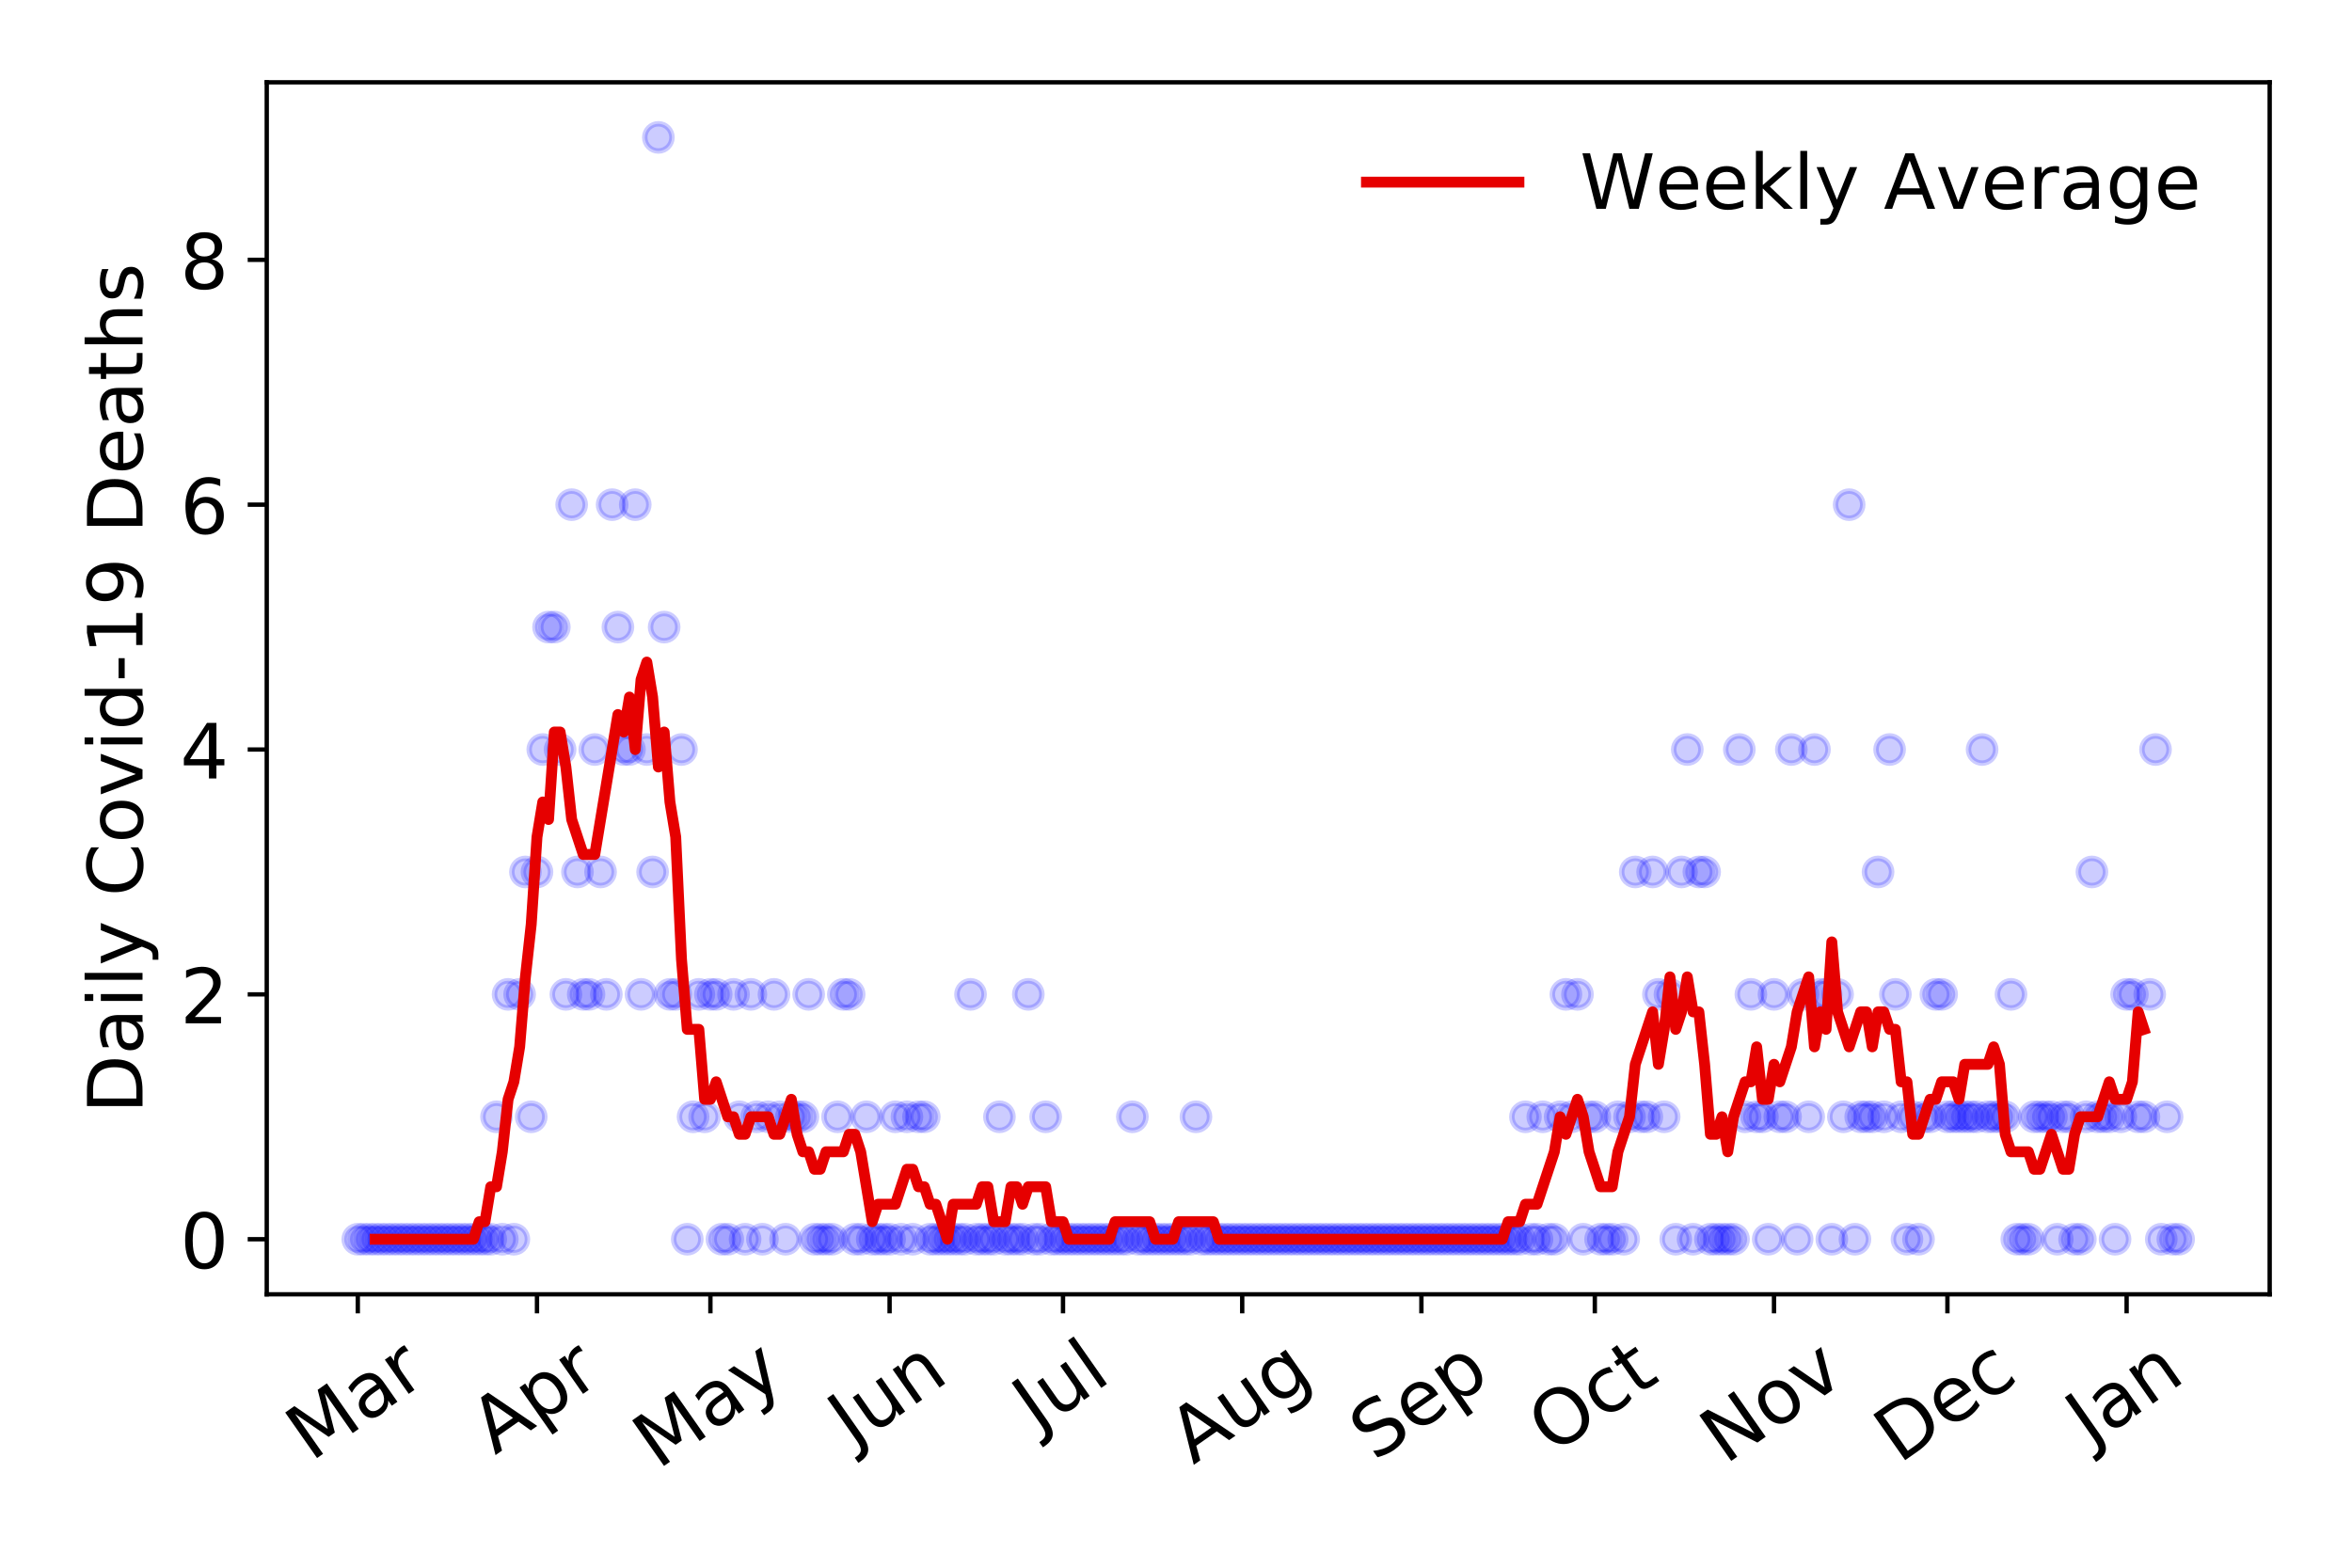 <?xml version="1.0" encoding="utf-8" standalone="no"?>
<!DOCTYPE svg PUBLIC "-//W3C//DTD SVG 1.1//EN"
  "http://www.w3.org/Graphics/SVG/1.1/DTD/svg11.dtd">
<!-- Created with matplotlib (https://matplotlib.org/) -->
<svg height="288pt" version="1.1" viewBox="0 0 432 288" width="432pt" xmlns="http://www.w3.org/2000/svg" xmlns:xlink="http://www.w3.org/1999/xlink">
 <defs>
  <style type="text/css">
*{stroke-linecap:butt;stroke-linejoin:round;}
  </style>
 </defs>
 <g id="figure_1">
  <g id="patch_1">
   <path d="M 0 288 
L 432 288 
L 432 0 
L 0 0 
z
" style="fill:#ffffff;"/>
  </g>
  <g id="axes_1">
   <g id="patch_2">
    <path d="M 48.995 237.778 
L 416.88 237.778 
L 416.88 15.12 
L 48.995 15.12 
z
" style="fill:#ffffff;"/>
   </g>
   <g id="matplotlib.axis_1">
    <g id="xtick_1">
     <g id="line2d_1">
      <defs>
       <path d="M 0 0 
L 0 3.5 
" id="m410712d394" style="stroke:#000000;stroke-width:0.8;"/>
      </defs>
      <g>
       <use style="stroke:#000000;stroke-width:0.8;" x="65.717" xlink:href="#m410712d394" y="237.778"/>
      </g>
     </g>
     <g id="text_1">
      <!-- Mar -->
      <defs>
       <path d="M 9.812 72.906 
L 24.516 72.906 
L 43.109 23.297 
L 61.812 72.906 
L 76.516 72.906 
L 76.516 0 
L 66.891 0 
L 66.891 64.016 
L 48.094 14.016 
L 38.188 14.016 
L 19.391 64.016 
L 19.391 0 
L 9.812 0 
z
" id="DejaVuSans-77"/>
       <path d="M 34.281 27.484 
Q 23.391 27.484 19.188 25 
Q 14.984 22.516 14.984 16.5 
Q 14.984 11.719 18.141 8.906 
Q 21.297 6.109 26.703 6.109 
Q 34.188 6.109 38.703 11.406 
Q 43.219 16.703 43.219 25.484 
L 43.219 27.484 
z
M 52.203 31.203 
L 52.203 0 
L 43.219 0 
L 43.219 8.297 
Q 40.141 3.328 35.547 0.953 
Q 30.953 -1.422 24.312 -1.422 
Q 15.922 -1.422 10.953 3.297 
Q 6 8.016 6 15.922 
Q 6 25.141 12.172 29.828 
Q 18.359 34.516 30.609 34.516 
L 43.219 34.516 
L 43.219 35.406 
Q 43.219 41.609 39.141 45 
Q 35.062 48.391 27.688 48.391 
Q 23 48.391 18.547 47.266 
Q 14.109 46.141 10.016 43.891 
L 10.016 52.203 
Q 14.938 54.109 19.578 55.047 
Q 24.219 56 28.609 56 
Q 40.484 56 46.344 49.844 
Q 52.203 43.703 52.203 31.203 
z
" id="DejaVuSans-97"/>
       <path d="M 41.109 46.297 
Q 39.594 47.172 37.812 47.578 
Q 36.031 48 33.891 48 
Q 26.266 48 22.188 43.047 
Q 18.109 38.094 18.109 28.812 
L 18.109 0 
L 9.078 0 
L 9.078 54.688 
L 18.109 54.688 
L 18.109 46.188 
Q 20.953 51.172 25.484 53.578 
Q 30.031 56 36.531 56 
Q 37.453 56 38.578 55.875 
Q 39.703 55.766 41.062 55.516 
z
" id="DejaVuSans-114"/>
      </defs>
      <g transform="translate(57.114 268.643)rotate(-35)scale(0.14 -0.14)">
       <use xlink:href="#DejaVuSans-77"/>
       <use x="86.279" xlink:href="#DejaVuSans-97"/>
       <use x="147.559" xlink:href="#DejaVuSans-114"/>
      </g>
     </g>
    </g>
    <g id="xtick_2">
     <g id="line2d_2">
      <g>
       <use style="stroke:#000000;stroke-width:0.8;" x="98.63" xlink:href="#m410712d394" y="237.778"/>
      </g>
     </g>
     <g id="text_2">
      <!-- Apr -->
      <defs>
       <path d="M 34.188 63.188 
L 20.797 26.906 
L 47.609 26.906 
z
M 28.609 72.906 
L 39.797 72.906 
L 67.578 0 
L 57.328 0 
L 50.688 18.703 
L 17.828 18.703 
L 11.188 0 
L 0.781 0 
z
" id="DejaVuSans-65"/>
       <path d="M 18.109 8.203 
L 18.109 -20.797 
L 9.078 -20.797 
L 9.078 54.688 
L 18.109 54.688 
L 18.109 46.391 
Q 20.953 51.266 25.266 53.625 
Q 29.594 56 35.594 56 
Q 45.562 56 51.781 48.094 
Q 58.016 40.188 58.016 27.297 
Q 58.016 14.406 51.781 6.484 
Q 45.562 -1.422 35.594 -1.422 
Q 29.594 -1.422 25.266 0.953 
Q 20.953 3.328 18.109 8.203 
z
M 48.688 27.297 
Q 48.688 37.203 44.609 42.844 
Q 40.531 48.484 33.406 48.484 
Q 26.266 48.484 22.188 42.844 
Q 18.109 37.203 18.109 27.297 
Q 18.109 17.391 22.188 11.75 
Q 26.266 6.109 33.406 6.109 
Q 40.531 6.109 44.609 11.75 
Q 48.688 17.391 48.688 27.297 
z
" id="DejaVuSans-112"/>
      </defs>
      <g transform="translate(90.926 267.384)rotate(-35)scale(0.14 -0.14)">
       <use xlink:href="#DejaVuSans-65"/>
       <use x="68.408" xlink:href="#DejaVuSans-112"/>
       <use x="131.885" xlink:href="#DejaVuSans-114"/>
      </g>
     </g>
    </g>
    <g id="xtick_3">
     <g id="line2d_3">
      <g>
       <use style="stroke:#000000;stroke-width:0.8;" x="130.482" xlink:href="#m410712d394" y="237.778"/>
      </g>
     </g>
     <g id="text_3">
      <!-- May -->
      <defs>
       <path d="M 32.172 -5.078 
Q 28.375 -14.844 24.75 -17.812 
Q 21.141 -20.797 15.094 -20.797 
L 7.906 -20.797 
L 7.906 -13.281 
L 13.188 -13.281 
Q 16.891 -13.281 18.938 -11.516 
Q 21 -9.766 23.484 -3.219 
L 25.094 0.875 
L 2.984 54.688 
L 12.5 54.688 
L 29.594 11.922 
L 46.688 54.688 
L 56.203 54.688 
z
" id="DejaVuSans-121"/>
      </defs>
      <g transform="translate(120.842 270.094)rotate(-35)scale(0.14 -0.14)">
       <use xlink:href="#DejaVuSans-77"/>
       <use x="86.279" xlink:href="#DejaVuSans-97"/>
       <use x="147.559" xlink:href="#DejaVuSans-121"/>
      </g>
     </g>
    </g>
    <g id="xtick_4">
     <g id="line2d_4">
      <g>
       <use style="stroke:#000000;stroke-width:0.8;" x="163.395" xlink:href="#m410712d394" y="237.778"/>
      </g>
     </g>
     <g id="text_4">
      <!-- Jun -->
      <defs>
       <path d="M 9.812 72.906 
L 19.672 72.906 
L 19.672 5.078 
Q 19.672 -8.109 14.672 -14.062 
Q 9.672 -20.016 -1.422 -20.016 
L -5.172 -20.016 
L -5.172 -11.719 
L -2.094 -11.719 
Q 4.438 -11.719 7.125 -8.047 
Q 9.812 -4.391 9.812 5.078 
z
" id="DejaVuSans-74"/>
       <path d="M 8.5 21.578 
L 8.5 54.688 
L 17.484 54.688 
L 17.484 21.922 
Q 17.484 14.156 20.5 10.266 
Q 23.531 6.391 29.594 6.391 
Q 36.859 6.391 41.078 11.031 
Q 45.312 15.672 45.312 23.688 
L 45.312 54.688 
L 54.297 54.688 
L 54.297 0 
L 45.312 0 
L 45.312 8.406 
Q 42.047 3.422 37.719 1 
Q 33.406 -1.422 27.688 -1.422 
Q 18.266 -1.422 13.375 4.438 
Q 8.5 10.297 8.5 21.578 
z
M 31.109 56 
z
" id="DejaVuSans-117"/>
       <path d="M 54.891 33.016 
L 54.891 0 
L 45.906 0 
L 45.906 32.719 
Q 45.906 40.484 42.875 44.328 
Q 39.844 48.188 33.797 48.188 
Q 26.516 48.188 22.312 43.547 
Q 18.109 38.922 18.109 30.906 
L 18.109 0 
L 9.078 0 
L 9.078 54.688 
L 18.109 54.688 
L 18.109 46.188 
Q 21.344 51.125 25.703 53.562 
Q 30.078 56 35.797 56 
Q 45.219 56 50.047 50.172 
Q 54.891 44.344 54.891 33.016 
z
" id="DejaVuSans-110"/>
      </defs>
      <g transform="translate(156.651 266.039)rotate(-35)scale(0.14 -0.14)">
       <use xlink:href="#DejaVuSans-74"/>
       <use x="29.492" xlink:href="#DejaVuSans-117"/>
       <use x="92.871" xlink:href="#DejaVuSans-110"/>
      </g>
     </g>
    </g>
    <g id="xtick_5">
     <g id="line2d_5">
      <g>
       <use style="stroke:#000000;stroke-width:0.8;" x="195.247" xlink:href="#m410712d394" y="237.778"/>
      </g>
     </g>
     <g id="text_5">
      <!-- Jul -->
      <defs>
       <path d="M 9.422 75.984 
L 18.406 75.984 
L 18.406 0 
L 9.422 0 
z
" id="DejaVuSans-108"/>
      </defs>
      <g transform="translate(190.544 263.181)rotate(-35)scale(0.14 -0.14)">
       <use xlink:href="#DejaVuSans-74"/>
       <use x="29.492" xlink:href="#DejaVuSans-117"/>
       <use x="92.871" xlink:href="#DejaVuSans-108"/>
      </g>
     </g>
    </g>
    <g id="xtick_6">
     <g id="line2d_6">
      <g>
       <use style="stroke:#000000;stroke-width:0.8;" x="228.16" xlink:href="#m410712d394" y="237.778"/>
      </g>
     </g>
     <g id="text_6">
      <!-- Aug -->
      <defs>
       <path d="M 45.406 27.984 
Q 45.406 37.75 41.375 43.109 
Q 37.359 48.484 30.078 48.484 
Q 22.859 48.484 18.828 43.109 
Q 14.797 37.75 14.797 27.984 
Q 14.797 18.266 18.828 12.891 
Q 22.859 7.516 30.078 7.516 
Q 37.359 7.516 41.375 12.891 
Q 45.406 18.266 45.406 27.984 
z
M 54.391 6.781 
Q 54.391 -7.172 48.188 -13.984 
Q 42 -20.797 29.203 -20.797 
Q 24.469 -20.797 20.266 -20.094 
Q 16.062 -19.391 12.109 -17.922 
L 12.109 -9.188 
Q 16.062 -11.328 19.922 -12.344 
Q 23.781 -13.375 27.781 -13.375 
Q 36.625 -13.375 41.016 -8.766 
Q 45.406 -4.156 45.406 5.172 
L 45.406 9.625 
Q 42.625 4.781 38.281 2.391 
Q 33.938 0 27.875 0 
Q 17.828 0 11.672 7.656 
Q 5.516 15.328 5.516 27.984 
Q 5.516 40.672 11.672 48.328 
Q 17.828 56 27.875 56 
Q 33.938 56 38.281 53.609 
Q 42.625 51.219 45.406 46.391 
L 45.406 54.688 
L 54.391 54.688 
z
" id="DejaVuSans-103"/>
      </defs>
      <g transform="translate(219.179 269.172)rotate(-35)scale(0.14 -0.14)">
       <use xlink:href="#DejaVuSans-65"/>
       <use x="68.408" xlink:href="#DejaVuSans-117"/>
       <use x="131.787" xlink:href="#DejaVuSans-103"/>
      </g>
     </g>
    </g>
    <g id="xtick_7">
     <g id="line2d_7">
      <g>
       <use style="stroke:#000000;stroke-width:0.8;" x="261.073" xlink:href="#m410712d394" y="237.778"/>
      </g>
     </g>
     <g id="text_7">
      <!-- Sep -->
      <defs>
       <path d="M 53.516 70.516 
L 53.516 60.891 
Q 47.906 63.578 42.922 64.891 
Q 37.938 66.219 33.297 66.219 
Q 25.25 66.219 20.875 63.094 
Q 16.5 59.969 16.5 54.203 
Q 16.5 49.359 19.406 46.891 
Q 22.312 44.438 30.422 42.922 
L 36.375 41.703 
Q 47.406 39.594 52.656 34.297 
Q 57.906 29 57.906 20.125 
Q 57.906 9.516 50.797 4.047 
Q 43.703 -1.422 29.984 -1.422 
Q 24.812 -1.422 18.969 -0.25 
Q 13.141 0.922 6.891 3.219 
L 6.891 13.375 
Q 12.891 10.016 18.656 8.297 
Q 24.422 6.594 29.984 6.594 
Q 38.422 6.594 43.016 9.906 
Q 47.609 13.234 47.609 19.391 
Q 47.609 24.75 44.312 27.781 
Q 41.016 30.812 33.5 32.328 
L 27.484 33.5 
Q 16.453 35.688 11.516 40.375 
Q 6.594 45.062 6.594 53.422 
Q 6.594 63.094 13.406 68.656 
Q 20.219 74.219 32.172 74.219 
Q 37.312 74.219 42.625 73.281 
Q 47.953 72.359 53.516 70.516 
z
" id="DejaVuSans-83"/>
       <path d="M 56.203 29.594 
L 56.203 25.203 
L 14.891 25.203 
Q 15.484 15.922 20.484 11.062 
Q 25.484 6.203 34.422 6.203 
Q 39.594 6.203 44.453 7.469 
Q 49.312 8.734 54.109 11.281 
L 54.109 2.781 
Q 49.266 0.734 44.188 -0.344 
Q 39.109 -1.422 33.891 -1.422 
Q 20.797 -1.422 13.156 6.188 
Q 5.516 13.812 5.516 26.812 
Q 5.516 40.234 12.766 48.109 
Q 20.016 56 32.328 56 
Q 43.359 56 49.781 48.891 
Q 56.203 41.797 56.203 29.594 
z
M 47.219 32.234 
Q 47.125 39.594 43.094 43.984 
Q 39.062 48.391 32.422 48.391 
Q 24.906 48.391 20.391 44.141 
Q 15.875 39.891 15.188 32.172 
z
" id="DejaVuSans-101"/>
      </defs>
      <g transform="translate(252.48 268.629)rotate(-35)scale(0.14 -0.14)">
       <use xlink:href="#DejaVuSans-83"/>
       <use x="63.477" xlink:href="#DejaVuSans-101"/>
       <use x="125" xlink:href="#DejaVuSans-112"/>
      </g>
     </g>
    </g>
    <g id="xtick_8">
     <g id="line2d_8">
      <g>
       <use style="stroke:#000000;stroke-width:0.8;" x="292.925" xlink:href="#m410712d394" y="237.778"/>
      </g>
     </g>
     <g id="text_8">
      <!-- Oct -->
      <defs>
       <path d="M 39.406 66.219 
Q 28.656 66.219 22.328 58.203 
Q 16.016 50.203 16.016 36.375 
Q 16.016 22.609 22.328 14.594 
Q 28.656 6.594 39.406 6.594 
Q 50.141 6.594 56.422 14.594 
Q 62.703 22.609 62.703 36.375 
Q 62.703 50.203 56.422 58.203 
Q 50.141 66.219 39.406 66.219 
z
M 39.406 74.219 
Q 54.734 74.219 63.906 63.938 
Q 73.094 53.656 73.094 36.375 
Q 73.094 19.141 63.906 8.859 
Q 54.734 -1.422 39.406 -1.422 
Q 24.031 -1.422 14.812 8.828 
Q 5.609 19.094 5.609 36.375 
Q 5.609 53.656 14.812 63.938 
Q 24.031 74.219 39.406 74.219 
z
" id="DejaVuSans-79"/>
       <path d="M 48.781 52.594 
L 48.781 44.188 
Q 44.969 46.297 41.141 47.344 
Q 37.312 48.391 33.406 48.391 
Q 24.656 48.391 19.812 42.844 
Q 14.984 37.312 14.984 27.297 
Q 14.984 17.281 19.812 11.734 
Q 24.656 6.203 33.406 6.203 
Q 37.312 6.203 41.141 7.25 
Q 44.969 8.297 48.781 10.406 
L 48.781 2.094 
Q 45.016 0.344 40.984 -0.531 
Q 36.969 -1.422 32.422 -1.422 
Q 20.062 -1.422 12.781 6.344 
Q 5.516 14.109 5.516 27.297 
Q 5.516 40.672 12.859 48.328 
Q 20.219 56 33.016 56 
Q 37.156 56 41.109 55.141 
Q 45.062 54.297 48.781 52.594 
z
" id="DejaVuSans-99"/>
       <path d="M 18.312 70.219 
L 18.312 54.688 
L 36.812 54.688 
L 36.812 47.703 
L 18.312 47.703 
L 18.312 18.016 
Q 18.312 11.328 20.141 9.422 
Q 21.969 7.516 27.594 7.516 
L 36.812 7.516 
L 36.812 0 
L 27.594 0 
Q 17.188 0 13.234 3.875 
Q 9.281 7.766 9.281 18.016 
L 9.281 47.703 
L 2.688 47.703 
L 2.688 54.688 
L 9.281 54.688 
L 9.281 70.219 
z
" id="DejaVuSans-116"/>
      </defs>
      <g transform="translate(285.226 267.377)rotate(-35)scale(0.14 -0.14)">
       <use xlink:href="#DejaVuSans-79"/>
       <use x="78.711" xlink:href="#DejaVuSans-99"/>
       <use x="133.691" xlink:href="#DejaVuSans-116"/>
      </g>
     </g>
    </g>
    <g id="xtick_9">
     <g id="line2d_9">
      <g>
       <use style="stroke:#000000;stroke-width:0.8;" x="325.838" xlink:href="#m410712d394" y="237.778"/>
      </g>
     </g>
     <g id="text_9">
      <!-- Nov -->
      <defs>
       <path d="M 9.812 72.906 
L 23.094 72.906 
L 55.422 11.922 
L 55.422 72.906 
L 64.984 72.906 
L 64.984 0 
L 51.703 0 
L 19.391 60.984 
L 19.391 0 
L 9.812 0 
z
" id="DejaVuSans-78"/>
       <path d="M 30.609 48.391 
Q 23.391 48.391 19.188 42.75 
Q 14.984 37.109 14.984 27.297 
Q 14.984 17.484 19.156 11.844 
Q 23.344 6.203 30.609 6.203 
Q 37.797 6.203 41.984 11.859 
Q 46.188 17.531 46.188 27.297 
Q 46.188 37.016 41.984 42.703 
Q 37.797 48.391 30.609 48.391 
z
M 30.609 56 
Q 42.328 56 49.016 48.375 
Q 55.719 40.766 55.719 27.297 
Q 55.719 13.875 49.016 6.219 
Q 42.328 -1.422 30.609 -1.422 
Q 18.844 -1.422 12.172 6.219 
Q 5.516 13.875 5.516 27.297 
Q 5.516 40.766 12.172 48.375 
Q 18.844 56 30.609 56 
z
" id="DejaVuSans-111"/>
       <path d="M 2.984 54.688 
L 12.5 54.688 
L 29.594 8.797 
L 46.688 54.688 
L 56.203 54.688 
L 35.688 0 
L 23.484 0 
z
" id="DejaVuSans-118"/>
      </defs>
      <g transform="translate(316.861 269.166)rotate(-35)scale(0.14 -0.14)">
       <use xlink:href="#DejaVuSans-78"/>
       <use x="74.805" xlink:href="#DejaVuSans-111"/>
       <use x="135.986" xlink:href="#DejaVuSans-118"/>
      </g>
     </g>
    </g>
    <g id="xtick_10">
     <g id="line2d_10">
      <g>
       <use style="stroke:#000000;stroke-width:0.8;" x="357.689" xlink:href="#m410712d394" y="237.778"/>
      </g>
     </g>
     <g id="text_10">
      <!-- Dec -->
      <defs>
       <path d="M 19.672 64.797 
L 19.672 8.109 
L 31.594 8.109 
Q 46.688 8.109 53.688 14.938 
Q 60.688 21.781 60.688 36.531 
Q 60.688 51.172 53.688 57.984 
Q 46.688 64.797 31.594 64.797 
z
M 9.812 72.906 
L 30.078 72.906 
Q 51.266 72.906 61.172 64.094 
Q 71.094 55.281 71.094 36.531 
Q 71.094 17.672 61.125 8.828 
Q 51.172 0 30.078 0 
L 9.812 0 
z
" id="DejaVuSans-68"/>
      </defs>
      <g transform="translate(348.809 269.032)rotate(-35)scale(0.14 -0.14)">
       <use xlink:href="#DejaVuSans-68"/>
       <use x="77.002" xlink:href="#DejaVuSans-101"/>
       <use x="138.525" xlink:href="#DejaVuSans-99"/>
      </g>
     </g>
    </g>
    <g id="xtick_11">
     <g id="line2d_11">
      <g>
       <use style="stroke:#000000;stroke-width:0.8;" x="390.603" xlink:href="#m410712d394" y="237.778"/>
      </g>
     </g>
     <g id="text_11">
      <!-- Jan -->
      <g transform="translate(383.979 265.871)rotate(-35)scale(0.14 -0.14)">
       <use xlink:href="#DejaVuSans-74"/>
       <use x="29.492" xlink:href="#DejaVuSans-97"/>
       <use x="90.771" xlink:href="#DejaVuSans-110"/>
      </g>
     </g>
    </g>
   </g>
   <g id="matplotlib.axis_2">
    <g id="ytick_1">
     <g id="line2d_12">
      <defs>
       <path d="M 0 0 
L -3.5 0 
" id="m1e74a8f5bd" style="stroke:#000000;stroke-width:0.8;"/>
      </defs>
      <g>
       <use style="stroke:#000000;stroke-width:0.8;" x="48.995" xlink:href="#m1e74a8f5bd" y="227.657"/>
      </g>
     </g>
     <g id="text_12">
      <!-- 0 -->
      <defs>
       <path d="M 31.781 66.406 
Q 24.172 66.406 20.328 58.906 
Q 16.5 51.422 16.5 36.375 
Q 16.5 21.391 20.328 13.891 
Q 24.172 6.391 31.781 6.391 
Q 39.453 6.391 43.281 13.891 
Q 47.125 21.391 47.125 36.375 
Q 47.125 51.422 43.281 58.906 
Q 39.453 66.406 31.781 66.406 
z
M 31.781 74.219 
Q 44.047 74.219 50.516 64.516 
Q 56.984 54.828 56.984 36.375 
Q 56.984 17.969 50.516 8.266 
Q 44.047 -1.422 31.781 -1.422 
Q 19.531 -1.422 13.062 8.266 
Q 6.594 17.969 6.594 36.375 
Q 6.594 54.828 13.062 64.516 
Q 19.531 74.219 31.781 74.219 
z
" id="DejaVuSans-48"/>
      </defs>
      <g transform="translate(33.087 232.976)scale(0.14 -0.14)">
       <use xlink:href="#DejaVuSans-48"/>
      </g>
     </g>
    </g>
    <g id="ytick_2">
     <g id="line2d_13">
      <g>
       <use style="stroke:#000000;stroke-width:0.8;" x="48.995" xlink:href="#m1e74a8f5bd" y="182.676"/>
      </g>
     </g>
     <g id="text_13">
      <!-- 2 -->
      <defs>
       <path d="M 19.188 8.297 
L 53.609 8.297 
L 53.609 0 
L 7.328 0 
L 7.328 8.297 
Q 12.938 14.109 22.625 23.891 
Q 32.328 33.688 34.812 36.531 
Q 39.547 41.844 41.422 45.531 
Q 43.312 49.219 43.312 52.781 
Q 43.312 58.594 39.234 62.25 
Q 35.156 65.922 28.609 65.922 
Q 23.969 65.922 18.812 64.312 
Q 13.672 62.703 7.812 59.422 
L 7.812 69.391 
Q 13.766 71.781 18.938 73 
Q 24.125 74.219 28.422 74.219 
Q 39.75 74.219 46.484 68.547 
Q 53.219 62.891 53.219 53.422 
Q 53.219 48.922 51.531 44.891 
Q 49.859 40.875 45.406 35.406 
Q 44.188 33.984 37.641 27.219 
Q 31.109 20.453 19.188 8.297 
z
" id="DejaVuSans-50"/>
      </defs>
      <g transform="translate(33.087 187.995)scale(0.14 -0.14)">
       <use xlink:href="#DejaVuSans-50"/>
      </g>
     </g>
    </g>
    <g id="ytick_3">
     <g id="line2d_14">
      <g>
       <use style="stroke:#000000;stroke-width:0.8;" x="48.995" xlink:href="#m1e74a8f5bd" y="137.694"/>
      </g>
     </g>
     <g id="text_14">
      <!-- 4 -->
      <defs>
       <path d="M 37.797 64.312 
L 12.891 25.391 
L 37.797 25.391 
z
M 35.203 72.906 
L 47.609 72.906 
L 47.609 25.391 
L 58.016 25.391 
L 58.016 17.188 
L 47.609 17.188 
L 47.609 0 
L 37.797 0 
L 37.797 17.188 
L 4.891 17.188 
L 4.891 26.703 
z
" id="DejaVuSans-52"/>
      </defs>
      <g transform="translate(33.087 143.013)scale(0.14 -0.14)">
       <use xlink:href="#DejaVuSans-52"/>
      </g>
     </g>
    </g>
    <g id="ytick_4">
     <g id="line2d_15">
      <g>
       <use style="stroke:#000000;stroke-width:0.8;" x="48.995" xlink:href="#m1e74a8f5bd" y="92.713"/>
      </g>
     </g>
     <g id="text_15">
      <!-- 6 -->
      <defs>
       <path d="M 33.016 40.375 
Q 26.375 40.375 22.484 35.828 
Q 18.609 31.297 18.609 23.391 
Q 18.609 15.531 22.484 10.953 
Q 26.375 6.391 33.016 6.391 
Q 39.656 6.391 43.531 10.953 
Q 47.406 15.531 47.406 23.391 
Q 47.406 31.297 43.531 35.828 
Q 39.656 40.375 33.016 40.375 
z
M 52.594 71.297 
L 52.594 62.312 
Q 48.875 64.062 45.094 64.984 
Q 41.312 65.922 37.594 65.922 
Q 27.828 65.922 22.672 59.328 
Q 17.531 52.734 16.797 39.406 
Q 19.672 43.656 24.016 45.922 
Q 28.375 48.188 33.594 48.188 
Q 44.578 48.188 50.953 41.516 
Q 57.328 34.859 57.328 23.391 
Q 57.328 12.156 50.688 5.359 
Q 44.047 -1.422 33.016 -1.422 
Q 20.359 -1.422 13.672 8.266 
Q 6.984 17.969 6.984 36.375 
Q 6.984 53.656 15.188 63.938 
Q 23.391 74.219 37.203 74.219 
Q 40.922 74.219 44.703 73.484 
Q 48.484 72.75 52.594 71.297 
z
" id="DejaVuSans-54"/>
      </defs>
      <g transform="translate(33.087 98.032)scale(0.14 -0.14)">
       <use xlink:href="#DejaVuSans-54"/>
      </g>
     </g>
    </g>
    <g id="ytick_5">
     <g id="line2d_16">
      <g>
       <use style="stroke:#000000;stroke-width:0.8;" x="48.995" xlink:href="#m1e74a8f5bd" y="47.732"/>
      </g>
     </g>
     <g id="text_16">
      <!-- 8 -->
      <defs>
       <path d="M 31.781 34.625 
Q 24.75 34.625 20.719 30.859 
Q 16.703 27.094 16.703 20.516 
Q 16.703 13.922 20.719 10.156 
Q 24.75 6.391 31.781 6.391 
Q 38.812 6.391 42.859 10.172 
Q 46.922 13.969 46.922 20.516 
Q 46.922 27.094 42.891 30.859 
Q 38.875 34.625 31.781 34.625 
z
M 21.922 38.812 
Q 15.578 40.375 12.031 44.719 
Q 8.5 49.078 8.5 55.328 
Q 8.5 64.062 14.719 69.141 
Q 20.953 74.219 31.781 74.219 
Q 42.672 74.219 48.875 69.141 
Q 55.078 64.062 55.078 55.328 
Q 55.078 49.078 51.531 44.719 
Q 48 40.375 41.703 38.812 
Q 48.828 37.156 52.797 32.312 
Q 56.781 27.484 56.781 20.516 
Q 56.781 9.906 50.312 4.234 
Q 43.844 -1.422 31.781 -1.422 
Q 19.734 -1.422 13.25 4.234 
Q 6.781 9.906 6.781 20.516 
Q 6.781 27.484 10.781 32.312 
Q 14.797 37.156 21.922 38.812 
z
M 18.312 54.391 
Q 18.312 48.734 21.844 45.562 
Q 25.391 42.391 31.781 42.391 
Q 38.141 42.391 41.719 45.562 
Q 45.312 48.734 45.312 54.391 
Q 45.312 60.062 41.719 63.234 
Q 38.141 66.406 31.781 66.406 
Q 25.391 66.406 21.844 63.234 
Q 18.312 60.062 18.312 54.391 
z
" id="DejaVuSans-56"/>
      </defs>
      <g transform="translate(33.087 53.05)scale(0.14 -0.14)">
       <use xlink:href="#DejaVuSans-56"/>
      </g>
     </g>
    </g>
    <g id="text_17">
     <!-- Daily Covid-19 Deaths -->
     <defs>
      <path d="M 9.422 54.688 
L 18.406 54.688 
L 18.406 0 
L 9.422 0 
z
M 9.422 75.984 
L 18.406 75.984 
L 18.406 64.594 
L 9.422 64.594 
z
" id="DejaVuSans-105"/>
      <path id="DejaVuSans-32"/>
      <path d="M 64.406 67.281 
L 64.406 56.891 
Q 59.422 61.531 53.781 63.812 
Q 48.141 66.109 41.797 66.109 
Q 29.297 66.109 22.656 58.469 
Q 16.016 50.828 16.016 36.375 
Q 16.016 21.969 22.656 14.328 
Q 29.297 6.688 41.797 6.688 
Q 48.141 6.688 53.781 8.984 
Q 59.422 11.281 64.406 15.922 
L 64.406 5.609 
Q 59.234 2.094 53.438 0.328 
Q 47.656 -1.422 41.219 -1.422 
Q 24.656 -1.422 15.125 8.703 
Q 5.609 18.844 5.609 36.375 
Q 5.609 53.953 15.125 64.078 
Q 24.656 74.219 41.219 74.219 
Q 47.75 74.219 53.531 72.484 
Q 59.328 70.75 64.406 67.281 
z
" id="DejaVuSans-67"/>
      <path d="M 45.406 46.391 
L 45.406 75.984 
L 54.391 75.984 
L 54.391 0 
L 45.406 0 
L 45.406 8.203 
Q 42.578 3.328 38.25 0.953 
Q 33.938 -1.422 27.875 -1.422 
Q 17.969 -1.422 11.734 6.484 
Q 5.516 14.406 5.516 27.297 
Q 5.516 40.188 11.734 48.094 
Q 17.969 56 27.875 56 
Q 33.938 56 38.25 53.625 
Q 42.578 51.266 45.406 46.391 
z
M 14.797 27.297 
Q 14.797 17.391 18.875 11.75 
Q 22.953 6.109 30.078 6.109 
Q 37.203 6.109 41.297 11.75 
Q 45.406 17.391 45.406 27.297 
Q 45.406 37.203 41.297 42.844 
Q 37.203 48.484 30.078 48.484 
Q 22.953 48.484 18.875 42.844 
Q 14.797 37.203 14.797 27.297 
z
" id="DejaVuSans-100"/>
      <path d="M 4.891 31.391 
L 31.203 31.391 
L 31.203 23.391 
L 4.891 23.391 
z
" id="DejaVuSans-45"/>
      <path d="M 12.406 8.297 
L 28.516 8.297 
L 28.516 63.922 
L 10.984 60.406 
L 10.984 69.391 
L 28.422 72.906 
L 38.281 72.906 
L 38.281 8.297 
L 54.391 8.297 
L 54.391 0 
L 12.406 0 
z
" id="DejaVuSans-49"/>
      <path d="M 10.984 1.516 
L 10.984 10.5 
Q 14.703 8.734 18.5 7.812 
Q 22.312 6.891 25.984 6.891 
Q 35.75 6.891 40.891 13.453 
Q 46.047 20.016 46.781 33.406 
Q 43.953 29.203 39.594 26.953 
Q 35.25 24.703 29.984 24.703 
Q 19.047 24.703 12.672 31.312 
Q 6.297 37.938 6.297 49.422 
Q 6.297 60.641 12.938 67.422 
Q 19.578 74.219 30.609 74.219 
Q 43.266 74.219 49.922 64.516 
Q 56.594 54.828 56.594 36.375 
Q 56.594 19.141 48.406 8.859 
Q 40.234 -1.422 26.422 -1.422 
Q 22.703 -1.422 18.891 -0.688 
Q 15.094 0.047 10.984 1.516 
z
M 30.609 32.422 
Q 37.25 32.422 41.125 36.953 
Q 45.016 41.5 45.016 49.422 
Q 45.016 57.281 41.125 61.844 
Q 37.25 66.406 30.609 66.406 
Q 23.969 66.406 20.094 61.844 
Q 16.219 57.281 16.219 49.422 
Q 16.219 41.5 20.094 36.953 
Q 23.969 32.422 30.609 32.422 
z
" id="DejaVuSans-57"/>
      <path d="M 54.891 33.016 
L 54.891 0 
L 45.906 0 
L 45.906 32.719 
Q 45.906 40.484 42.875 44.328 
Q 39.844 48.188 33.797 48.188 
Q 26.516 48.188 22.312 43.547 
Q 18.109 38.922 18.109 30.906 
L 18.109 0 
L 9.078 0 
L 9.078 75.984 
L 18.109 75.984 
L 18.109 46.188 
Q 21.344 51.125 25.703 53.562 
Q 30.078 56 35.797 56 
Q 45.219 56 50.047 50.172 
Q 54.891 44.344 54.891 33.016 
z
" id="DejaVuSans-104"/>
      <path d="M 44.281 53.078 
L 44.281 44.578 
Q 40.484 46.531 36.375 47.5 
Q 32.281 48.484 27.875 48.484 
Q 21.188 48.484 17.844 46.438 
Q 14.5 44.391 14.5 40.281 
Q 14.5 37.156 16.891 35.375 
Q 19.281 33.594 26.516 31.984 
L 29.594 31.297 
Q 39.156 29.25 43.188 25.516 
Q 47.219 21.781 47.219 15.094 
Q 47.219 7.469 41.188 3.016 
Q 35.156 -1.422 24.609 -1.422 
Q 20.219 -1.422 15.453 -0.562 
Q 10.688 0.297 5.422 2 
L 5.422 11.281 
Q 10.406 8.688 15.234 7.391 
Q 20.062 6.109 24.812 6.109 
Q 31.156 6.109 34.562 8.281 
Q 37.984 10.453 37.984 14.406 
Q 37.984 18.062 35.516 20.016 
Q 33.062 21.969 24.703 23.781 
L 21.578 24.516 
Q 13.234 26.266 9.516 29.906 
Q 5.812 33.547 5.812 39.891 
Q 5.812 47.609 11.281 51.797 
Q 16.75 56 26.812 56 
Q 31.781 56 36.172 55.266 
Q 40.578 54.547 44.281 53.078 
z
" id="DejaVuSans-115"/>
     </defs>
     <g transform="translate(26.176 204.56)rotate(-90)scale(0.14 -0.14)">
      <use xlink:href="#DejaVuSans-68"/>
      <use x="77.002" xlink:href="#DejaVuSans-97"/>
      <use x="138.281" xlink:href="#DejaVuSans-105"/>
      <use x="166.064" xlink:href="#DejaVuSans-108"/>
      <use x="193.848" xlink:href="#DejaVuSans-121"/>
      <use x="253.027" xlink:href="#DejaVuSans-32"/>
      <use x="284.814" xlink:href="#DejaVuSans-67"/>
      <use x="354.639" xlink:href="#DejaVuSans-111"/>
      <use x="415.82" xlink:href="#DejaVuSans-118"/>
      <use x="475" xlink:href="#DejaVuSans-105"/>
      <use x="502.783" xlink:href="#DejaVuSans-100"/>
      <use x="566.26" xlink:href="#DejaVuSans-45"/>
      <use x="602.344" xlink:href="#DejaVuSans-49"/>
      <use x="665.967" xlink:href="#DejaVuSans-57"/>
      <use x="729.59" xlink:href="#DejaVuSans-32"/>
      <use x="761.377" xlink:href="#DejaVuSans-68"/>
      <use x="838.379" xlink:href="#DejaVuSans-101"/>
      <use x="899.902" xlink:href="#DejaVuSans-97"/>
      <use x="961.182" xlink:href="#DejaVuSans-116"/>
      <use x="1000.391" xlink:href="#DejaVuSans-104"/>
      <use x="1063.77" xlink:href="#DejaVuSans-115"/>
     </g>
    </g>
   </g>
   <g id="line2d_17">
    <defs>
     <path d="M 0 2.5 
C 0.663 2.5 1.299 2.237 1.768 1.768 
C 2.237 1.299 2.5 0.663 2.5 0 
C 2.5 -0.663 2.237 -1.299 1.768 -1.768 
C 1.299 -2.237 0.663 -2.5 0 -2.5 
C -0.663 -2.5 -1.299 -2.237 -1.768 -1.768 
C -2.237 -1.299 -2.5 -0.663 -2.5 0 
C -2.5 0.663 -2.237 1.299 -1.768 1.768 
C -1.299 2.237 -0.663 2.5 0 2.5 
z
" id="m49ea887e0b" style="stroke:#0000ff;stroke-opacity:0.2;"/>
    </defs>
    <g clip-path="url(#p187c608bbb)">
     <use style="fill:#0000ff;fill-opacity:0.2;stroke:#0000ff;stroke-opacity:0.2;" x="65.717" xlink:href="#m49ea887e0b" y="227.657"/>
     <use style="fill:#0000ff;fill-opacity:0.2;stroke:#0000ff;stroke-opacity:0.2;" x="66.779" xlink:href="#m49ea887e0b" y="227.657"/>
     <use style="fill:#0000ff;fill-opacity:0.2;stroke:#0000ff;stroke-opacity:0.2;" x="67.84" xlink:href="#m49ea887e0b" y="227.657"/>
     <use style="fill:#0000ff;fill-opacity:0.2;stroke:#0000ff;stroke-opacity:0.2;" x="68.902" xlink:href="#m49ea887e0b" y="227.657"/>
     <use style="fill:#0000ff;fill-opacity:0.2;stroke:#0000ff;stroke-opacity:0.2;" x="69.964" xlink:href="#m49ea887e0b" y="227.657"/>
     <use style="fill:#0000ff;fill-opacity:0.2;stroke:#0000ff;stroke-opacity:0.2;" x="71.026" xlink:href="#m49ea887e0b" y="227.657"/>
     <use style="fill:#0000ff;fill-opacity:0.2;stroke:#0000ff;stroke-opacity:0.2;" x="72.087" xlink:href="#m49ea887e0b" y="227.657"/>
     <use style="fill:#0000ff;fill-opacity:0.2;stroke:#0000ff;stroke-opacity:0.2;" x="73.149" xlink:href="#m49ea887e0b" y="227.657"/>
     <use style="fill:#0000ff;fill-opacity:0.2;stroke:#0000ff;stroke-opacity:0.2;" x="74.211" xlink:href="#m49ea887e0b" y="227.657"/>
     <use style="fill:#0000ff;fill-opacity:0.2;stroke:#0000ff;stroke-opacity:0.2;" x="75.272" xlink:href="#m49ea887e0b" y="227.657"/>
     <use style="fill:#0000ff;fill-opacity:0.2;stroke:#0000ff;stroke-opacity:0.2;" x="76.334" xlink:href="#m49ea887e0b" y="227.657"/>
     <use style="fill:#0000ff;fill-opacity:0.2;stroke:#0000ff;stroke-opacity:0.2;" x="77.396" xlink:href="#m49ea887e0b" y="227.657"/>
     <use style="fill:#0000ff;fill-opacity:0.2;stroke:#0000ff;stroke-opacity:0.2;" x="78.458" xlink:href="#m49ea887e0b" y="227.657"/>
     <use style="fill:#0000ff;fill-opacity:0.2;stroke:#0000ff;stroke-opacity:0.2;" x="79.519" xlink:href="#m49ea887e0b" y="227.657"/>
     <use style="fill:#0000ff;fill-opacity:0.2;stroke:#0000ff;stroke-opacity:0.2;" x="80.581" xlink:href="#m49ea887e0b" y="227.657"/>
     <use style="fill:#0000ff;fill-opacity:0.2;stroke:#0000ff;stroke-opacity:0.2;" x="81.643" xlink:href="#m49ea887e0b" y="227.657"/>
     <use style="fill:#0000ff;fill-opacity:0.2;stroke:#0000ff;stroke-opacity:0.2;" x="82.705" xlink:href="#m49ea887e0b" y="227.657"/>
     <use style="fill:#0000ff;fill-opacity:0.2;stroke:#0000ff;stroke-opacity:0.2;" x="83.766" xlink:href="#m49ea887e0b" y="227.657"/>
     <use style="fill:#0000ff;fill-opacity:0.2;stroke:#0000ff;stroke-opacity:0.2;" x="84.828" xlink:href="#m49ea887e0b" y="227.657"/>
     <use style="fill:#0000ff;fill-opacity:0.2;stroke:#0000ff;stroke-opacity:0.2;" x="85.89" xlink:href="#m49ea887e0b" y="227.657"/>
     <use style="fill:#0000ff;fill-opacity:0.2;stroke:#0000ff;stroke-opacity:0.2;" x="86.951" xlink:href="#m49ea887e0b" y="227.657"/>
     <use style="fill:#0000ff;fill-opacity:0.2;stroke:#0000ff;stroke-opacity:0.2;" x="88.013" xlink:href="#m49ea887e0b" y="227.657"/>
     <use style="fill:#0000ff;fill-opacity:0.2;stroke:#0000ff;stroke-opacity:0.2;" x="89.075" xlink:href="#m49ea887e0b" y="227.657"/>
     <use style="fill:#0000ff;fill-opacity:0.2;stroke:#0000ff;stroke-opacity:0.2;" x="90.137" xlink:href="#m49ea887e0b" y="227.657"/>
     <use style="fill:#0000ff;fill-opacity:0.2;stroke:#0000ff;stroke-opacity:0.2;" x="91.198" xlink:href="#m49ea887e0b" y="205.167"/>
     <use style="fill:#0000ff;fill-opacity:0.2;stroke:#0000ff;stroke-opacity:0.2;" x="92.26" xlink:href="#m49ea887e0b" y="227.657"/>
     <use style="fill:#0000ff;fill-opacity:0.2;stroke:#0000ff;stroke-opacity:0.2;" x="93.322" xlink:href="#m49ea887e0b" y="182.676"/>
     <use style="fill:#0000ff;fill-opacity:0.2;stroke:#0000ff;stroke-opacity:0.2;" x="94.383" xlink:href="#m49ea887e0b" y="227.657"/>
     <use style="fill:#0000ff;fill-opacity:0.2;stroke:#0000ff;stroke-opacity:0.2;" x="95.445" xlink:href="#m49ea887e0b" y="182.676"/>
     <use style="fill:#0000ff;fill-opacity:0.2;stroke:#0000ff;stroke-opacity:0.2;" x="96.507" xlink:href="#m49ea887e0b" y="160.185"/>
     <use style="fill:#0000ff;fill-opacity:0.2;stroke:#0000ff;stroke-opacity:0.2;" x="97.569" xlink:href="#m49ea887e0b" y="205.167"/>
     <use style="fill:#0000ff;fill-opacity:0.2;stroke:#0000ff;stroke-opacity:0.2;" x="98.63" xlink:href="#m49ea887e0b" y="160.185"/>
     <use style="fill:#0000ff;fill-opacity:0.2;stroke:#0000ff;stroke-opacity:0.2;" x="99.692" xlink:href="#m49ea887e0b" y="137.694"/>
     <use style="fill:#0000ff;fill-opacity:0.2;stroke:#0000ff;stroke-opacity:0.2;" x="100.754" xlink:href="#m49ea887e0b" y="115.204"/>
     <use style="fill:#0000ff;fill-opacity:0.2;stroke:#0000ff;stroke-opacity:0.2;" x="101.815" xlink:href="#m49ea887e0b" y="115.204"/>
     <use style="fill:#0000ff;fill-opacity:0.2;stroke:#0000ff;stroke-opacity:0.2;" x="102.877" xlink:href="#m49ea887e0b" y="137.694"/>
     <use style="fill:#0000ff;fill-opacity:0.2;stroke:#0000ff;stroke-opacity:0.2;" x="103.939" xlink:href="#m49ea887e0b" y="182.676"/>
     <use style="fill:#0000ff;fill-opacity:0.2;stroke:#0000ff;stroke-opacity:0.2;" x="105.001" xlink:href="#m49ea887e0b" y="92.713"/>
     <use style="fill:#0000ff;fill-opacity:0.2;stroke:#0000ff;stroke-opacity:0.2;" x="106.062" xlink:href="#m49ea887e0b" y="160.185"/>
     <use style="fill:#0000ff;fill-opacity:0.2;stroke:#0000ff;stroke-opacity:0.2;" x="107.124" xlink:href="#m49ea887e0b" y="182.676"/>
     <use style="fill:#0000ff;fill-opacity:0.2;stroke:#0000ff;stroke-opacity:0.2;" x="108.186" xlink:href="#m49ea887e0b" y="182.676"/>
     <use style="fill:#0000ff;fill-opacity:0.2;stroke:#0000ff;stroke-opacity:0.2;" x="109.247" xlink:href="#m49ea887e0b" y="137.694"/>
     <use style="fill:#0000ff;fill-opacity:0.2;stroke:#0000ff;stroke-opacity:0.2;" x="110.309" xlink:href="#m49ea887e0b" y="160.185"/>
     <use style="fill:#0000ff;fill-opacity:0.2;stroke:#0000ff;stroke-opacity:0.2;" x="111.371" xlink:href="#m49ea887e0b" y="182.676"/>
     <use style="fill:#0000ff;fill-opacity:0.2;stroke:#0000ff;stroke-opacity:0.2;" x="112.433" xlink:href="#m49ea887e0b" y="92.713"/>
     <use style="fill:#0000ff;fill-opacity:0.2;stroke:#0000ff;stroke-opacity:0.2;" x="113.494" xlink:href="#m49ea887e0b" y="115.204"/>
     <use style="fill:#0000ff;fill-opacity:0.2;stroke:#0000ff;stroke-opacity:0.2;" x="114.556" xlink:href="#m49ea887e0b" y="137.694"/>
     <use style="fill:#0000ff;fill-opacity:0.2;stroke:#0000ff;stroke-opacity:0.2;" x="115.618" xlink:href="#m49ea887e0b" y="137.694"/>
     <use style="fill:#0000ff;fill-opacity:0.2;stroke:#0000ff;stroke-opacity:0.2;" x="116.679" xlink:href="#m49ea887e0b" y="92.713"/>
     <use style="fill:#0000ff;fill-opacity:0.2;stroke:#0000ff;stroke-opacity:0.2;" x="117.741" xlink:href="#m49ea887e0b" y="182.676"/>
     <use style="fill:#0000ff;fill-opacity:0.2;stroke:#0000ff;stroke-opacity:0.2;" x="118.803" xlink:href="#m49ea887e0b" y="137.694"/>
     <use style="fill:#0000ff;fill-opacity:0.2;stroke:#0000ff;stroke-opacity:0.2;" x="119.865" xlink:href="#m49ea887e0b" y="160.185"/>
     <use style="fill:#0000ff;fill-opacity:0.2;stroke:#0000ff;stroke-opacity:0.2;" x="120.926" xlink:href="#m49ea887e0b" y="25.241"/>
     <use style="fill:#0000ff;fill-opacity:0.2;stroke:#0000ff;stroke-opacity:0.2;" x="121.988" xlink:href="#m49ea887e0b" y="115.204"/>
     <use style="fill:#0000ff;fill-opacity:0.2;stroke:#0000ff;stroke-opacity:0.2;" x="123.05" xlink:href="#m49ea887e0b" y="182.676"/>
     <use style="fill:#0000ff;fill-opacity:0.2;stroke:#0000ff;stroke-opacity:0.2;" x="124.111" xlink:href="#m49ea887e0b" y="182.676"/>
     <use style="fill:#0000ff;fill-opacity:0.2;stroke:#0000ff;stroke-opacity:0.2;" x="125.173" xlink:href="#m49ea887e0b" y="137.694"/>
     <use style="fill:#0000ff;fill-opacity:0.2;stroke:#0000ff;stroke-opacity:0.2;" x="126.235" xlink:href="#m49ea887e0b" y="227.657"/>
     <use style="fill:#0000ff;fill-opacity:0.2;stroke:#0000ff;stroke-opacity:0.2;" x="127.297" xlink:href="#m49ea887e0b" y="205.167"/>
     <use style="fill:#0000ff;fill-opacity:0.2;stroke:#0000ff;stroke-opacity:0.2;" x="128.358" xlink:href="#m49ea887e0b" y="182.676"/>
     <use style="fill:#0000ff;fill-opacity:0.2;stroke:#0000ff;stroke-opacity:0.2;" x="129.42" xlink:href="#m49ea887e0b" y="205.167"/>
     <use style="fill:#0000ff;fill-opacity:0.2;stroke:#0000ff;stroke-opacity:0.2;" x="130.482" xlink:href="#m49ea887e0b" y="182.676"/>
     <use style="fill:#0000ff;fill-opacity:0.2;stroke:#0000ff;stroke-opacity:0.2;" x="131.544" xlink:href="#m49ea887e0b" y="182.676"/>
     <use style="fill:#0000ff;fill-opacity:0.2;stroke:#0000ff;stroke-opacity:0.2;" x="132.605" xlink:href="#m49ea887e0b" y="227.657"/>
     <use style="fill:#0000ff;fill-opacity:0.2;stroke:#0000ff;stroke-opacity:0.2;" x="133.667" xlink:href="#m49ea887e0b" y="227.657"/>
     <use style="fill:#0000ff;fill-opacity:0.2;stroke:#0000ff;stroke-opacity:0.2;" x="134.729" xlink:href="#m49ea887e0b" y="182.676"/>
     <use style="fill:#0000ff;fill-opacity:0.2;stroke:#0000ff;stroke-opacity:0.2;" x="135.79" xlink:href="#m49ea887e0b" y="205.167"/>
     <use style="fill:#0000ff;fill-opacity:0.2;stroke:#0000ff;stroke-opacity:0.2;" x="136.852" xlink:href="#m49ea887e0b" y="227.657"/>
     <use style="fill:#0000ff;fill-opacity:0.2;stroke:#0000ff;stroke-opacity:0.2;" x="137.914" xlink:href="#m49ea887e0b" y="182.676"/>
     <use style="fill:#0000ff;fill-opacity:0.2;stroke:#0000ff;stroke-opacity:0.2;" x="138.976" xlink:href="#m49ea887e0b" y="205.167"/>
     <use style="fill:#0000ff;fill-opacity:0.2;stroke:#0000ff;stroke-opacity:0.2;" x="140.037" xlink:href="#m49ea887e0b" y="227.657"/>
     <use style="fill:#0000ff;fill-opacity:0.2;stroke:#0000ff;stroke-opacity:0.2;" x="141.099" xlink:href="#m49ea887e0b" y="205.167"/>
     <use style="fill:#0000ff;fill-opacity:0.2;stroke:#0000ff;stroke-opacity:0.2;" x="142.161" xlink:href="#m49ea887e0b" y="182.676"/>
     <use style="fill:#0000ff;fill-opacity:0.2;stroke:#0000ff;stroke-opacity:0.2;" x="143.222" xlink:href="#m49ea887e0b" y="205.167"/>
     <use style="fill:#0000ff;fill-opacity:0.2;stroke:#0000ff;stroke-opacity:0.2;" x="144.284" xlink:href="#m49ea887e0b" y="227.657"/>
     <use style="fill:#0000ff;fill-opacity:0.2;stroke:#0000ff;stroke-opacity:0.2;" x="145.346" xlink:href="#m49ea887e0b" y="205.167"/>
     <use style="fill:#0000ff;fill-opacity:0.2;stroke:#0000ff;stroke-opacity:0.2;" x="146.408" xlink:href="#m49ea887e0b" y="205.167"/>
     <use style="fill:#0000ff;fill-opacity:0.2;stroke:#0000ff;stroke-opacity:0.2;" x="147.469" xlink:href="#m49ea887e0b" y="205.167"/>
     <use style="fill:#0000ff;fill-opacity:0.2;stroke:#0000ff;stroke-opacity:0.2;" x="148.531" xlink:href="#m49ea887e0b" y="182.676"/>
     <use style="fill:#0000ff;fill-opacity:0.2;stroke:#0000ff;stroke-opacity:0.2;" x="149.593" xlink:href="#m49ea887e0b" y="227.657"/>
     <use style="fill:#0000ff;fill-opacity:0.2;stroke:#0000ff;stroke-opacity:0.2;" x="150.654" xlink:href="#m49ea887e0b" y="227.657"/>
     <use style="fill:#0000ff;fill-opacity:0.2;stroke:#0000ff;stroke-opacity:0.2;" x="151.716" xlink:href="#m49ea887e0b" y="227.657"/>
     <use style="fill:#0000ff;fill-opacity:0.2;stroke:#0000ff;stroke-opacity:0.2;" x="152.778" xlink:href="#m49ea887e0b" y="227.657"/>
     <use style="fill:#0000ff;fill-opacity:0.2;stroke:#0000ff;stroke-opacity:0.2;" x="153.84" xlink:href="#m49ea887e0b" y="205.167"/>
     <use style="fill:#0000ff;fill-opacity:0.2;stroke:#0000ff;stroke-opacity:0.2;" x="154.901" xlink:href="#m49ea887e0b" y="182.676"/>
     <use style="fill:#0000ff;fill-opacity:0.2;stroke:#0000ff;stroke-opacity:0.2;" x="155.963" xlink:href="#m49ea887e0b" y="182.676"/>
     <use style="fill:#0000ff;fill-opacity:0.2;stroke:#0000ff;stroke-opacity:0.2;" x="157.025" xlink:href="#m49ea887e0b" y="227.657"/>
     <use style="fill:#0000ff;fill-opacity:0.2;stroke:#0000ff;stroke-opacity:0.2;" x="158.086" xlink:href="#m49ea887e0b" y="227.657"/>
     <use style="fill:#0000ff;fill-opacity:0.2;stroke:#0000ff;stroke-opacity:0.2;" x="159.148" xlink:href="#m49ea887e0b" y="205.167"/>
     <use style="fill:#0000ff;fill-opacity:0.2;stroke:#0000ff;stroke-opacity:0.2;" x="160.21" xlink:href="#m49ea887e0b" y="227.657"/>
     <use style="fill:#0000ff;fill-opacity:0.2;stroke:#0000ff;stroke-opacity:0.2;" x="161.272" xlink:href="#m49ea887e0b" y="227.657"/>
     <use style="fill:#0000ff;fill-opacity:0.2;stroke:#0000ff;stroke-opacity:0.2;" x="162.333" xlink:href="#m49ea887e0b" y="227.657"/>
     <use style="fill:#0000ff;fill-opacity:0.2;stroke:#0000ff;stroke-opacity:0.2;" x="163.395" xlink:href="#m49ea887e0b" y="227.657"/>
     <use style="fill:#0000ff;fill-opacity:0.2;stroke:#0000ff;stroke-opacity:0.2;" x="164.457" xlink:href="#m49ea887e0b" y="205.167"/>
     <use style="fill:#0000ff;fill-opacity:0.2;stroke:#0000ff;stroke-opacity:0.2;" x="165.518" xlink:href="#m49ea887e0b" y="227.657"/>
     <use style="fill:#0000ff;fill-opacity:0.2;stroke:#0000ff;stroke-opacity:0.2;" x="166.58" xlink:href="#m49ea887e0b" y="205.167"/>
     <use style="fill:#0000ff;fill-opacity:0.2;stroke:#0000ff;stroke-opacity:0.2;" x="167.642" xlink:href="#m49ea887e0b" y="227.657"/>
     <use style="fill:#0000ff;fill-opacity:0.2;stroke:#0000ff;stroke-opacity:0.2;" x="168.704" xlink:href="#m49ea887e0b" y="205.167"/>
     <use style="fill:#0000ff;fill-opacity:0.2;stroke:#0000ff;stroke-opacity:0.2;" x="169.765" xlink:href="#m49ea887e0b" y="205.167"/>
     <use style="fill:#0000ff;fill-opacity:0.2;stroke:#0000ff;stroke-opacity:0.2;" x="170.827" xlink:href="#m49ea887e0b" y="227.657"/>
     <use style="fill:#0000ff;fill-opacity:0.2;stroke:#0000ff;stroke-opacity:0.2;" x="171.889" xlink:href="#m49ea887e0b" y="227.657"/>
     <use style="fill:#0000ff;fill-opacity:0.2;stroke:#0000ff;stroke-opacity:0.2;" x="172.95" xlink:href="#m49ea887e0b" y="227.657"/>
     <use style="fill:#0000ff;fill-opacity:0.2;stroke:#0000ff;stroke-opacity:0.2;" x="174.012" xlink:href="#m49ea887e0b" y="227.657"/>
     <use style="fill:#0000ff;fill-opacity:0.2;stroke:#0000ff;stroke-opacity:0.2;" x="175.074" xlink:href="#m49ea887e0b" y="227.657"/>
     <use style="fill:#0000ff;fill-opacity:0.2;stroke:#0000ff;stroke-opacity:0.2;" x="176.136" xlink:href="#m49ea887e0b" y="227.657"/>
     <use style="fill:#0000ff;fill-opacity:0.2;stroke:#0000ff;stroke-opacity:0.2;" x="177.197" xlink:href="#m49ea887e0b" y="227.657"/>
     <use style="fill:#0000ff;fill-opacity:0.2;stroke:#0000ff;stroke-opacity:0.2;" x="178.259" xlink:href="#m49ea887e0b" y="182.676"/>
     <use style="fill:#0000ff;fill-opacity:0.2;stroke:#0000ff;stroke-opacity:0.2;" x="179.321" xlink:href="#m49ea887e0b" y="227.657"/>
     <use style="fill:#0000ff;fill-opacity:0.2;stroke:#0000ff;stroke-opacity:0.2;" x="180.382" xlink:href="#m49ea887e0b" y="227.657"/>
     <use style="fill:#0000ff;fill-opacity:0.2;stroke:#0000ff;stroke-opacity:0.2;" x="181.444" xlink:href="#m49ea887e0b" y="227.657"/>
     <use style="fill:#0000ff;fill-opacity:0.2;stroke:#0000ff;stroke-opacity:0.2;" x="182.506" xlink:href="#m49ea887e0b" y="227.657"/>
     <use style="fill:#0000ff;fill-opacity:0.2;stroke:#0000ff;stroke-opacity:0.2;" x="183.568" xlink:href="#m49ea887e0b" y="205.167"/>
     <use style="fill:#0000ff;fill-opacity:0.2;stroke:#0000ff;stroke-opacity:0.2;" x="184.629" xlink:href="#m49ea887e0b" y="227.657"/>
     <use style="fill:#0000ff;fill-opacity:0.2;stroke:#0000ff;stroke-opacity:0.2;" x="185.691" xlink:href="#m49ea887e0b" y="227.657"/>
     <use style="fill:#0000ff;fill-opacity:0.2;stroke:#0000ff;stroke-opacity:0.2;" x="186.753" xlink:href="#m49ea887e0b" y="227.657"/>
     <use style="fill:#0000ff;fill-opacity:0.2;stroke:#0000ff;stroke-opacity:0.2;" x="187.815" xlink:href="#m49ea887e0b" y="227.657"/>
     <use style="fill:#0000ff;fill-opacity:0.2;stroke:#0000ff;stroke-opacity:0.2;" x="188.876" xlink:href="#m49ea887e0b" y="182.676"/>
     <use style="fill:#0000ff;fill-opacity:0.2;stroke:#0000ff;stroke-opacity:0.2;" x="189.938" xlink:href="#m49ea887e0b" y="227.657"/>
     <use style="fill:#0000ff;fill-opacity:0.2;stroke:#0000ff;stroke-opacity:0.2;" x="191" xlink:href="#m49ea887e0b" y="227.657"/>
     <use style="fill:#0000ff;fill-opacity:0.2;stroke:#0000ff;stroke-opacity:0.2;" x="192.061" xlink:href="#m49ea887e0b" y="205.167"/>
     <use style="fill:#0000ff;fill-opacity:0.2;stroke:#0000ff;stroke-opacity:0.2;" x="193.123" xlink:href="#m49ea887e0b" y="227.657"/>
     <use style="fill:#0000ff;fill-opacity:0.2;stroke:#0000ff;stroke-opacity:0.2;" x="194.185" xlink:href="#m49ea887e0b" y="227.657"/>
     <use style="fill:#0000ff;fill-opacity:0.2;stroke:#0000ff;stroke-opacity:0.2;" x="195.247" xlink:href="#m49ea887e0b" y="227.657"/>
     <use style="fill:#0000ff;fill-opacity:0.2;stroke:#0000ff;stroke-opacity:0.2;" x="196.308" xlink:href="#m49ea887e0b" y="227.657"/>
     <use style="fill:#0000ff;fill-opacity:0.2;stroke:#0000ff;stroke-opacity:0.2;" x="197.37" xlink:href="#m49ea887e0b" y="227.657"/>
     <use style="fill:#0000ff;fill-opacity:0.2;stroke:#0000ff;stroke-opacity:0.2;" x="198.432" xlink:href="#m49ea887e0b" y="227.657"/>
     <use style="fill:#0000ff;fill-opacity:0.2;stroke:#0000ff;stroke-opacity:0.2;" x="199.493" xlink:href="#m49ea887e0b" y="227.657"/>
     <use style="fill:#0000ff;fill-opacity:0.2;stroke:#0000ff;stroke-opacity:0.2;" x="200.555" xlink:href="#m49ea887e0b" y="227.657"/>
     <use style="fill:#0000ff;fill-opacity:0.2;stroke:#0000ff;stroke-opacity:0.2;" x="201.617" xlink:href="#m49ea887e0b" y="227.657"/>
     <use style="fill:#0000ff;fill-opacity:0.2;stroke:#0000ff;stroke-opacity:0.2;" x="202.679" xlink:href="#m49ea887e0b" y="227.657"/>
     <use style="fill:#0000ff;fill-opacity:0.2;stroke:#0000ff;stroke-opacity:0.2;" x="203.74" xlink:href="#m49ea887e0b" y="227.657"/>
     <use style="fill:#0000ff;fill-opacity:0.2;stroke:#0000ff;stroke-opacity:0.2;" x="204.802" xlink:href="#m49ea887e0b" y="227.657"/>
     <use style="fill:#0000ff;fill-opacity:0.2;stroke:#0000ff;stroke-opacity:0.2;" x="205.864" xlink:href="#m49ea887e0b" y="227.657"/>
     <use style="fill:#0000ff;fill-opacity:0.2;stroke:#0000ff;stroke-opacity:0.2;" x="206.925" xlink:href="#m49ea887e0b" y="227.657"/>
     <use style="fill:#0000ff;fill-opacity:0.2;stroke:#0000ff;stroke-opacity:0.2;" x="207.987" xlink:href="#m49ea887e0b" y="205.167"/>
     <use style="fill:#0000ff;fill-opacity:0.2;stroke:#0000ff;stroke-opacity:0.2;" x="209.049" xlink:href="#m49ea887e0b" y="227.657"/>
     <use style="fill:#0000ff;fill-opacity:0.2;stroke:#0000ff;stroke-opacity:0.2;" x="210.111" xlink:href="#m49ea887e0b" y="227.657"/>
     <use style="fill:#0000ff;fill-opacity:0.2;stroke:#0000ff;stroke-opacity:0.2;" x="211.172" xlink:href="#m49ea887e0b" y="227.657"/>
     <use style="fill:#0000ff;fill-opacity:0.2;stroke:#0000ff;stroke-opacity:0.2;" x="212.234" xlink:href="#m49ea887e0b" y="227.657"/>
     <use style="fill:#0000ff;fill-opacity:0.2;stroke:#0000ff;stroke-opacity:0.2;" x="213.296" xlink:href="#m49ea887e0b" y="227.657"/>
     <use style="fill:#0000ff;fill-opacity:0.2;stroke:#0000ff;stroke-opacity:0.2;" x="214.357" xlink:href="#m49ea887e0b" y="227.657"/>
     <use style="fill:#0000ff;fill-opacity:0.2;stroke:#0000ff;stroke-opacity:0.2;" x="215.419" xlink:href="#m49ea887e0b" y="227.657"/>
     <use style="fill:#0000ff;fill-opacity:0.2;stroke:#0000ff;stroke-opacity:0.2;" x="216.481" xlink:href="#m49ea887e0b" y="227.657"/>
     <use style="fill:#0000ff;fill-opacity:0.2;stroke:#0000ff;stroke-opacity:0.2;" x="217.543" xlink:href="#m49ea887e0b" y="227.657"/>
     <use style="fill:#0000ff;fill-opacity:0.2;stroke:#0000ff;stroke-opacity:0.2;" x="218.604" xlink:href="#m49ea887e0b" y="227.657"/>
     <use style="fill:#0000ff;fill-opacity:0.2;stroke:#0000ff;stroke-opacity:0.2;" x="219.666" xlink:href="#m49ea887e0b" y="205.167"/>
     <use style="fill:#0000ff;fill-opacity:0.2;stroke:#0000ff;stroke-opacity:0.2;" x="220.728" xlink:href="#m49ea887e0b" y="227.657"/>
     <use style="fill:#0000ff;fill-opacity:0.2;stroke:#0000ff;stroke-opacity:0.2;" x="221.789" xlink:href="#m49ea887e0b" y="227.657"/>
     <use style="fill:#0000ff;fill-opacity:0.2;stroke:#0000ff;stroke-opacity:0.2;" x="222.851" xlink:href="#m49ea887e0b" y="227.657"/>
     <use style="fill:#0000ff;fill-opacity:0.2;stroke:#0000ff;stroke-opacity:0.2;" x="223.913" xlink:href="#m49ea887e0b" y="227.657"/>
     <use style="fill:#0000ff;fill-opacity:0.2;stroke:#0000ff;stroke-opacity:0.2;" x="224.975" xlink:href="#m49ea887e0b" y="227.657"/>
     <use style="fill:#0000ff;fill-opacity:0.2;stroke:#0000ff;stroke-opacity:0.2;" x="226.036" xlink:href="#m49ea887e0b" y="227.657"/>
     <use style="fill:#0000ff;fill-opacity:0.2;stroke:#0000ff;stroke-opacity:0.2;" x="227.098" xlink:href="#m49ea887e0b" y="227.657"/>
     <use style="fill:#0000ff;fill-opacity:0.2;stroke:#0000ff;stroke-opacity:0.2;" x="228.16" xlink:href="#m49ea887e0b" y="227.657"/>
     <use style="fill:#0000ff;fill-opacity:0.2;stroke:#0000ff;stroke-opacity:0.2;" x="229.221" xlink:href="#m49ea887e0b" y="227.657"/>
     <use style="fill:#0000ff;fill-opacity:0.2;stroke:#0000ff;stroke-opacity:0.2;" x="230.283" xlink:href="#m49ea887e0b" y="227.657"/>
     <use style="fill:#0000ff;fill-opacity:0.2;stroke:#0000ff;stroke-opacity:0.2;" x="231.345" xlink:href="#m49ea887e0b" y="227.657"/>
     <use style="fill:#0000ff;fill-opacity:0.2;stroke:#0000ff;stroke-opacity:0.2;" x="232.407" xlink:href="#m49ea887e0b" y="227.657"/>
     <use style="fill:#0000ff;fill-opacity:0.2;stroke:#0000ff;stroke-opacity:0.2;" x="233.468" xlink:href="#m49ea887e0b" y="227.657"/>
     <use style="fill:#0000ff;fill-opacity:0.2;stroke:#0000ff;stroke-opacity:0.2;" x="234.53" xlink:href="#m49ea887e0b" y="227.657"/>
     <use style="fill:#0000ff;fill-opacity:0.2;stroke:#0000ff;stroke-opacity:0.2;" x="235.592" xlink:href="#m49ea887e0b" y="227.657"/>
     <use style="fill:#0000ff;fill-opacity:0.2;stroke:#0000ff;stroke-opacity:0.2;" x="236.654" xlink:href="#m49ea887e0b" y="227.657"/>
     <use style="fill:#0000ff;fill-opacity:0.2;stroke:#0000ff;stroke-opacity:0.2;" x="237.715" xlink:href="#m49ea887e0b" y="227.657"/>
     <use style="fill:#0000ff;fill-opacity:0.2;stroke:#0000ff;stroke-opacity:0.2;" x="238.777" xlink:href="#m49ea887e0b" y="227.657"/>
     <use style="fill:#0000ff;fill-opacity:0.2;stroke:#0000ff;stroke-opacity:0.2;" x="239.839" xlink:href="#m49ea887e0b" y="227.657"/>
     <use style="fill:#0000ff;fill-opacity:0.2;stroke:#0000ff;stroke-opacity:0.2;" x="240.9" xlink:href="#m49ea887e0b" y="227.657"/>
     <use style="fill:#0000ff;fill-opacity:0.2;stroke:#0000ff;stroke-opacity:0.2;" x="241.962" xlink:href="#m49ea887e0b" y="227.657"/>
     <use style="fill:#0000ff;fill-opacity:0.2;stroke:#0000ff;stroke-opacity:0.2;" x="243.024" xlink:href="#m49ea887e0b" y="227.657"/>
     <use style="fill:#0000ff;fill-opacity:0.2;stroke:#0000ff;stroke-opacity:0.2;" x="244.086" xlink:href="#m49ea887e0b" y="227.657"/>
     <use style="fill:#0000ff;fill-opacity:0.2;stroke:#0000ff;stroke-opacity:0.2;" x="245.147" xlink:href="#m49ea887e0b" y="227.657"/>
     <use style="fill:#0000ff;fill-opacity:0.2;stroke:#0000ff;stroke-opacity:0.2;" x="246.209" xlink:href="#m49ea887e0b" y="227.657"/>
     <use style="fill:#0000ff;fill-opacity:0.2;stroke:#0000ff;stroke-opacity:0.2;" x="247.271" xlink:href="#m49ea887e0b" y="227.657"/>
     <use style="fill:#0000ff;fill-opacity:0.2;stroke:#0000ff;stroke-opacity:0.2;" x="248.332" xlink:href="#m49ea887e0b" y="227.657"/>
     <use style="fill:#0000ff;fill-opacity:0.2;stroke:#0000ff;stroke-opacity:0.2;" x="249.394" xlink:href="#m49ea887e0b" y="227.657"/>
     <use style="fill:#0000ff;fill-opacity:0.2;stroke:#0000ff;stroke-opacity:0.2;" x="250.456" xlink:href="#m49ea887e0b" y="227.657"/>
     <use style="fill:#0000ff;fill-opacity:0.2;stroke:#0000ff;stroke-opacity:0.2;" x="251.518" xlink:href="#m49ea887e0b" y="227.657"/>
     <use style="fill:#0000ff;fill-opacity:0.2;stroke:#0000ff;stroke-opacity:0.2;" x="252.579" xlink:href="#m49ea887e0b" y="227.657"/>
     <use style="fill:#0000ff;fill-opacity:0.2;stroke:#0000ff;stroke-opacity:0.2;" x="253.641" xlink:href="#m49ea887e0b" y="227.657"/>
     <use style="fill:#0000ff;fill-opacity:0.2;stroke:#0000ff;stroke-opacity:0.2;" x="254.703" xlink:href="#m49ea887e0b" y="227.657"/>
     <use style="fill:#0000ff;fill-opacity:0.2;stroke:#0000ff;stroke-opacity:0.2;" x="255.764" xlink:href="#m49ea887e0b" y="227.657"/>
     <use style="fill:#0000ff;fill-opacity:0.2;stroke:#0000ff;stroke-opacity:0.2;" x="256.826" xlink:href="#m49ea887e0b" y="227.657"/>
     <use style="fill:#0000ff;fill-opacity:0.2;stroke:#0000ff;stroke-opacity:0.2;" x="257.888" xlink:href="#m49ea887e0b" y="227.657"/>
     <use style="fill:#0000ff;fill-opacity:0.2;stroke:#0000ff;stroke-opacity:0.2;" x="258.95" xlink:href="#m49ea887e0b" y="227.657"/>
     <use style="fill:#0000ff;fill-opacity:0.2;stroke:#0000ff;stroke-opacity:0.2;" x="260.011" xlink:href="#m49ea887e0b" y="227.657"/>
     <use style="fill:#0000ff;fill-opacity:0.2;stroke:#0000ff;stroke-opacity:0.2;" x="261.073" xlink:href="#m49ea887e0b" y="227.657"/>
     <use style="fill:#0000ff;fill-opacity:0.2;stroke:#0000ff;stroke-opacity:0.2;" x="262.135" xlink:href="#m49ea887e0b" y="227.657"/>
     <use style="fill:#0000ff;fill-opacity:0.2;stroke:#0000ff;stroke-opacity:0.2;" x="263.196" xlink:href="#m49ea887e0b" y="227.657"/>
     <use style="fill:#0000ff;fill-opacity:0.2;stroke:#0000ff;stroke-opacity:0.2;" x="264.258" xlink:href="#m49ea887e0b" y="227.657"/>
     <use style="fill:#0000ff;fill-opacity:0.2;stroke:#0000ff;stroke-opacity:0.2;" x="265.32" xlink:href="#m49ea887e0b" y="227.657"/>
     <use style="fill:#0000ff;fill-opacity:0.2;stroke:#0000ff;stroke-opacity:0.2;" x="266.382" xlink:href="#m49ea887e0b" y="227.657"/>
     <use style="fill:#0000ff;fill-opacity:0.2;stroke:#0000ff;stroke-opacity:0.2;" x="267.443" xlink:href="#m49ea887e0b" y="227.657"/>
     <use style="fill:#0000ff;fill-opacity:0.2;stroke:#0000ff;stroke-opacity:0.2;" x="268.505" xlink:href="#m49ea887e0b" y="227.657"/>
     <use style="fill:#0000ff;fill-opacity:0.2;stroke:#0000ff;stroke-opacity:0.2;" x="269.567" xlink:href="#m49ea887e0b" y="227.657"/>
     <use style="fill:#0000ff;fill-opacity:0.2;stroke:#0000ff;stroke-opacity:0.2;" x="270.628" xlink:href="#m49ea887e0b" y="227.657"/>
     <use style="fill:#0000ff;fill-opacity:0.2;stroke:#0000ff;stroke-opacity:0.2;" x="271.69" xlink:href="#m49ea887e0b" y="227.657"/>
     <use style="fill:#0000ff;fill-opacity:0.2;stroke:#0000ff;stroke-opacity:0.2;" x="272.752" xlink:href="#m49ea887e0b" y="227.657"/>
     <use style="fill:#0000ff;fill-opacity:0.2;stroke:#0000ff;stroke-opacity:0.2;" x="273.814" xlink:href="#m49ea887e0b" y="227.657"/>
     <use style="fill:#0000ff;fill-opacity:0.2;stroke:#0000ff;stroke-opacity:0.2;" x="274.875" xlink:href="#m49ea887e0b" y="227.657"/>
     <use style="fill:#0000ff;fill-opacity:0.2;stroke:#0000ff;stroke-opacity:0.2;" x="275.937" xlink:href="#m49ea887e0b" y="227.657"/>
     <use style="fill:#0000ff;fill-opacity:0.2;stroke:#0000ff;stroke-opacity:0.2;" x="276.999" xlink:href="#m49ea887e0b" y="227.657"/>
     <use style="fill:#0000ff;fill-opacity:0.2;stroke:#0000ff;stroke-opacity:0.2;" x="278.06" xlink:href="#m49ea887e0b" y="227.657"/>
     <use style="fill:#0000ff;fill-opacity:0.2;stroke:#0000ff;stroke-opacity:0.2;" x="279.122" xlink:href="#m49ea887e0b" y="227.657"/>
     <use style="fill:#0000ff;fill-opacity:0.2;stroke:#0000ff;stroke-opacity:0.2;" x="280.184" xlink:href="#m49ea887e0b" y="205.167"/>
     <use style="fill:#0000ff;fill-opacity:0.2;stroke:#0000ff;stroke-opacity:0.2;" x="281.246" xlink:href="#m49ea887e0b" y="227.657"/>
     <use style="fill:#0000ff;fill-opacity:0.2;stroke:#0000ff;stroke-opacity:0.2;" x="282.307" xlink:href="#m49ea887e0b" y="227.657"/>
     <use style="fill:#0000ff;fill-opacity:0.2;stroke:#0000ff;stroke-opacity:0.2;" x="283.369" xlink:href="#m49ea887e0b" y="205.167"/>
     <use style="fill:#0000ff;fill-opacity:0.2;stroke:#0000ff;stroke-opacity:0.2;" x="284.431" xlink:href="#m49ea887e0b" y="227.657"/>
     <use style="fill:#0000ff;fill-opacity:0.2;stroke:#0000ff;stroke-opacity:0.2;" x="285.493" xlink:href="#m49ea887e0b" y="227.657"/>
     <use style="fill:#0000ff;fill-opacity:0.2;stroke:#0000ff;stroke-opacity:0.2;" x="286.554" xlink:href="#m49ea887e0b" y="205.167"/>
     <use style="fill:#0000ff;fill-opacity:0.2;stroke:#0000ff;stroke-opacity:0.2;" x="287.616" xlink:href="#m49ea887e0b" y="182.676"/>
     <use style="fill:#0000ff;fill-opacity:0.2;stroke:#0000ff;stroke-opacity:0.2;" x="288.678" xlink:href="#m49ea887e0b" y="205.167"/>
     <use style="fill:#0000ff;fill-opacity:0.2;stroke:#0000ff;stroke-opacity:0.2;" x="289.739" xlink:href="#m49ea887e0b" y="182.676"/>
     <use style="fill:#0000ff;fill-opacity:0.2;stroke:#0000ff;stroke-opacity:0.2;" x="290.801" xlink:href="#m49ea887e0b" y="227.657"/>
     <use style="fill:#0000ff;fill-opacity:0.2;stroke:#0000ff;stroke-opacity:0.2;" x="291.863" xlink:href="#m49ea887e0b" y="205.167"/>
     <use style="fill:#0000ff;fill-opacity:0.2;stroke:#0000ff;stroke-opacity:0.2;" x="292.925" xlink:href="#m49ea887e0b" y="205.167"/>
     <use style="fill:#0000ff;fill-opacity:0.2;stroke:#0000ff;stroke-opacity:0.2;" x="293.986" xlink:href="#m49ea887e0b" y="227.657"/>
     <use style="fill:#0000ff;fill-opacity:0.2;stroke:#0000ff;stroke-opacity:0.2;" x="295.048" xlink:href="#m49ea887e0b" y="227.657"/>
     <use style="fill:#0000ff;fill-opacity:0.2;stroke:#0000ff;stroke-opacity:0.2;" x="296.11" xlink:href="#m49ea887e0b" y="227.657"/>
     <use style="fill:#0000ff;fill-opacity:0.2;stroke:#0000ff;stroke-opacity:0.2;" x="297.171" xlink:href="#m49ea887e0b" y="205.167"/>
     <use style="fill:#0000ff;fill-opacity:0.2;stroke:#0000ff;stroke-opacity:0.2;" x="298.233" xlink:href="#m49ea887e0b" y="227.657"/>
     <use style="fill:#0000ff;fill-opacity:0.2;stroke:#0000ff;stroke-opacity:0.2;" x="299.295" xlink:href="#m49ea887e0b" y="205.167"/>
     <use style="fill:#0000ff;fill-opacity:0.2;stroke:#0000ff;stroke-opacity:0.2;" x="300.357" xlink:href="#m49ea887e0b" y="160.185"/>
     <use style="fill:#0000ff;fill-opacity:0.2;stroke:#0000ff;stroke-opacity:0.2;" x="301.418" xlink:href="#m49ea887e0b" y="205.167"/>
     <use style="fill:#0000ff;fill-opacity:0.2;stroke:#0000ff;stroke-opacity:0.2;" x="302.48" xlink:href="#m49ea887e0b" y="205.167"/>
     <use style="fill:#0000ff;fill-opacity:0.2;stroke:#0000ff;stroke-opacity:0.2;" x="303.542" xlink:href="#m49ea887e0b" y="160.185"/>
     <use style="fill:#0000ff;fill-opacity:0.2;stroke:#0000ff;stroke-opacity:0.2;" x="304.603" xlink:href="#m49ea887e0b" y="182.676"/>
     <use style="fill:#0000ff;fill-opacity:0.2;stroke:#0000ff;stroke-opacity:0.2;" x="305.665" xlink:href="#m49ea887e0b" y="205.167"/>
     <use style="fill:#0000ff;fill-opacity:0.2;stroke:#0000ff;stroke-opacity:0.2;" x="306.727" xlink:href="#m49ea887e0b" y="182.676"/>
     <use style="fill:#0000ff;fill-opacity:0.2;stroke:#0000ff;stroke-opacity:0.2;" x="307.789" xlink:href="#m49ea887e0b" y="227.657"/>
     <use style="fill:#0000ff;fill-opacity:0.2;stroke:#0000ff;stroke-opacity:0.2;" x="308.85" xlink:href="#m49ea887e0b" y="160.185"/>
     <use style="fill:#0000ff;fill-opacity:0.2;stroke:#0000ff;stroke-opacity:0.2;" x="309.912" xlink:href="#m49ea887e0b" y="137.694"/>
     <use style="fill:#0000ff;fill-opacity:0.2;stroke:#0000ff;stroke-opacity:0.2;" x="310.974" xlink:href="#m49ea887e0b" y="227.657"/>
     <use style="fill:#0000ff;fill-opacity:0.2;stroke:#0000ff;stroke-opacity:0.2;" x="312.035" xlink:href="#m49ea887e0b" y="160.185"/>
     <use style="fill:#0000ff;fill-opacity:0.2;stroke:#0000ff;stroke-opacity:0.2;" x="313.097" xlink:href="#m49ea887e0b" y="160.185"/>
     <use style="fill:#0000ff;fill-opacity:0.2;stroke:#0000ff;stroke-opacity:0.2;" x="314.159" xlink:href="#m49ea887e0b" y="227.657"/>
     <use style="fill:#0000ff;fill-opacity:0.2;stroke:#0000ff;stroke-opacity:0.2;" x="315.221" xlink:href="#m49ea887e0b" y="227.657"/>
     <use style="fill:#0000ff;fill-opacity:0.2;stroke:#0000ff;stroke-opacity:0.2;" x="316.282" xlink:href="#m49ea887e0b" y="227.657"/>
     <use style="fill:#0000ff;fill-opacity:0.2;stroke:#0000ff;stroke-opacity:0.2;" x="317.344" xlink:href="#m49ea887e0b" y="227.657"/>
     <use style="fill:#0000ff;fill-opacity:0.2;stroke:#0000ff;stroke-opacity:0.2;" x="318.406" xlink:href="#m49ea887e0b" y="227.657"/>
     <use style="fill:#0000ff;fill-opacity:0.2;stroke:#0000ff;stroke-opacity:0.2;" x="319.467" xlink:href="#m49ea887e0b" y="137.694"/>
     <use style="fill:#0000ff;fill-opacity:0.2;stroke:#0000ff;stroke-opacity:0.2;" x="320.529" xlink:href="#m49ea887e0b" y="205.167"/>
     <use style="fill:#0000ff;fill-opacity:0.2;stroke:#0000ff;stroke-opacity:0.2;" x="321.591" xlink:href="#m49ea887e0b" y="182.676"/>
     <use style="fill:#0000ff;fill-opacity:0.2;stroke:#0000ff;stroke-opacity:0.2;" x="322.653" xlink:href="#m49ea887e0b" y="205.167"/>
     <use style="fill:#0000ff;fill-opacity:0.2;stroke:#0000ff;stroke-opacity:0.2;" x="323.714" xlink:href="#m49ea887e0b" y="205.167"/>
     <use style="fill:#0000ff;fill-opacity:0.2;stroke:#0000ff;stroke-opacity:0.2;" x="324.776" xlink:href="#m49ea887e0b" y="227.657"/>
     <use style="fill:#0000ff;fill-opacity:0.2;stroke:#0000ff;stroke-opacity:0.2;" x="325.838" xlink:href="#m49ea887e0b" y="182.676"/>
     <use style="fill:#0000ff;fill-opacity:0.2;stroke:#0000ff;stroke-opacity:0.2;" x="326.899" xlink:href="#m49ea887e0b" y="205.167"/>
     <use style="fill:#0000ff;fill-opacity:0.2;stroke:#0000ff;stroke-opacity:0.2;" x="327.961" xlink:href="#m49ea887e0b" y="205.167"/>
     <use style="fill:#0000ff;fill-opacity:0.2;stroke:#0000ff;stroke-opacity:0.2;" x="329.023" xlink:href="#m49ea887e0b" y="137.694"/>
     <use style="fill:#0000ff;fill-opacity:0.2;stroke:#0000ff;stroke-opacity:0.2;" x="330.085" xlink:href="#m49ea887e0b" y="227.657"/>
     <use style="fill:#0000ff;fill-opacity:0.2;stroke:#0000ff;stroke-opacity:0.2;" x="331.146" xlink:href="#m49ea887e0b" y="182.676"/>
     <use style="fill:#0000ff;fill-opacity:0.2;stroke:#0000ff;stroke-opacity:0.2;" x="332.208" xlink:href="#m49ea887e0b" y="205.167"/>
     <use style="fill:#0000ff;fill-opacity:0.2;stroke:#0000ff;stroke-opacity:0.2;" x="333.27" xlink:href="#m49ea887e0b" y="137.694"/>
     <use style="fill:#0000ff;fill-opacity:0.2;stroke:#0000ff;stroke-opacity:0.2;" x="334.331" xlink:href="#m49ea887e0b" y="182.676"/>
     <use style="fill:#0000ff;fill-opacity:0.2;stroke:#0000ff;stroke-opacity:0.2;" x="335.393" xlink:href="#m49ea887e0b" y="182.676"/>
     <use style="fill:#0000ff;fill-opacity:0.2;stroke:#0000ff;stroke-opacity:0.2;" x="336.455" xlink:href="#m49ea887e0b" y="227.657"/>
     <use style="fill:#0000ff;fill-opacity:0.2;stroke:#0000ff;stroke-opacity:0.2;" x="337.517" xlink:href="#m49ea887e0b" y="182.676"/>
     <use style="fill:#0000ff;fill-opacity:0.2;stroke:#0000ff;stroke-opacity:0.2;" x="338.578" xlink:href="#m49ea887e0b" y="205.167"/>
     <use style="fill:#0000ff;fill-opacity:0.2;stroke:#0000ff;stroke-opacity:0.2;" x="339.64" xlink:href="#m49ea887e0b" y="92.713"/>
     <use style="fill:#0000ff;fill-opacity:0.2;stroke:#0000ff;stroke-opacity:0.2;" x="340.702" xlink:href="#m49ea887e0b" y="227.657"/>
     <use style="fill:#0000ff;fill-opacity:0.2;stroke:#0000ff;stroke-opacity:0.2;" x="341.764" xlink:href="#m49ea887e0b" y="205.167"/>
     <use style="fill:#0000ff;fill-opacity:0.2;stroke:#0000ff;stroke-opacity:0.2;" x="342.825" xlink:href="#m49ea887e0b" y="205.167"/>
     <use style="fill:#0000ff;fill-opacity:0.2;stroke:#0000ff;stroke-opacity:0.2;" x="343.887" xlink:href="#m49ea887e0b" y="205.167"/>
     <use style="fill:#0000ff;fill-opacity:0.2;stroke:#0000ff;stroke-opacity:0.2;" x="344.949" xlink:href="#m49ea887e0b" y="160.185"/>
     <use style="fill:#0000ff;fill-opacity:0.2;stroke:#0000ff;stroke-opacity:0.2;" x="346.01" xlink:href="#m49ea887e0b" y="205.167"/>
     <use style="fill:#0000ff;fill-opacity:0.2;stroke:#0000ff;stroke-opacity:0.2;" x="347.072" xlink:href="#m49ea887e0b" y="137.694"/>
     <use style="fill:#0000ff;fill-opacity:0.2;stroke:#0000ff;stroke-opacity:0.2;" x="348.134" xlink:href="#m49ea887e0b" y="182.676"/>
     <use style="fill:#0000ff;fill-opacity:0.2;stroke:#0000ff;stroke-opacity:0.2;" x="349.196" xlink:href="#m49ea887e0b" y="205.167"/>
     <use style="fill:#0000ff;fill-opacity:0.2;stroke:#0000ff;stroke-opacity:0.2;" x="350.257" xlink:href="#m49ea887e0b" y="227.657"/>
     <use style="fill:#0000ff;fill-opacity:0.2;stroke:#0000ff;stroke-opacity:0.2;" x="351.319" xlink:href="#m49ea887e0b" y="205.167"/>
     <use style="fill:#0000ff;fill-opacity:0.2;stroke:#0000ff;stroke-opacity:0.2;" x="352.381" xlink:href="#m49ea887e0b" y="227.657"/>
     <use style="fill:#0000ff;fill-opacity:0.2;stroke:#0000ff;stroke-opacity:0.2;" x="353.442" xlink:href="#m49ea887e0b" y="205.167"/>
     <use style="fill:#0000ff;fill-opacity:0.2;stroke:#0000ff;stroke-opacity:0.2;" x="354.504" xlink:href="#m49ea887e0b" y="205.167"/>
     <use style="fill:#0000ff;fill-opacity:0.2;stroke:#0000ff;stroke-opacity:0.2;" x="355.566" xlink:href="#m49ea887e0b" y="182.676"/>
     <use style="fill:#0000ff;fill-opacity:0.2;stroke:#0000ff;stroke-opacity:0.2;" x="356.628" xlink:href="#m49ea887e0b" y="182.676"/>
     <use style="fill:#0000ff;fill-opacity:0.2;stroke:#0000ff;stroke-opacity:0.2;" x="357.689" xlink:href="#m49ea887e0b" y="205.167"/>
     <use style="fill:#0000ff;fill-opacity:0.2;stroke:#0000ff;stroke-opacity:0.2;" x="358.751" xlink:href="#m49ea887e0b" y="205.167"/>
     <use style="fill:#0000ff;fill-opacity:0.2;stroke:#0000ff;stroke-opacity:0.2;" x="359.813" xlink:href="#m49ea887e0b" y="205.167"/>
     <use style="fill:#0000ff;fill-opacity:0.2;stroke:#0000ff;stroke-opacity:0.2;" x="360.874" xlink:href="#m49ea887e0b" y="205.167"/>
     <use style="fill:#0000ff;fill-opacity:0.2;stroke:#0000ff;stroke-opacity:0.2;" x="361.936" xlink:href="#m49ea887e0b" y="205.167"/>
     <use style="fill:#0000ff;fill-opacity:0.2;stroke:#0000ff;stroke-opacity:0.2;" x="362.998" xlink:href="#m49ea887e0b" y="205.167"/>
     <use style="fill:#0000ff;fill-opacity:0.2;stroke:#0000ff;stroke-opacity:0.2;" x="364.06" xlink:href="#m49ea887e0b" y="137.694"/>
     <use style="fill:#0000ff;fill-opacity:0.2;stroke:#0000ff;stroke-opacity:0.2;" x="365.121" xlink:href="#m49ea887e0b" y="205.167"/>
     <use style="fill:#0000ff;fill-opacity:0.2;stroke:#0000ff;stroke-opacity:0.2;" x="366.183" xlink:href="#m49ea887e0b" y="205.167"/>
     <use style="fill:#0000ff;fill-opacity:0.2;stroke:#0000ff;stroke-opacity:0.2;" x="367.245" xlink:href="#m49ea887e0b" y="205.167"/>
     <use style="fill:#0000ff;fill-opacity:0.2;stroke:#0000ff;stroke-opacity:0.2;" x="368.306" xlink:href="#m49ea887e0b" y="205.167"/>
     <use style="fill:#0000ff;fill-opacity:0.2;stroke:#0000ff;stroke-opacity:0.2;" x="369.368" xlink:href="#m49ea887e0b" y="182.676"/>
     <use style="fill:#0000ff;fill-opacity:0.2;stroke:#0000ff;stroke-opacity:0.2;" x="370.43" xlink:href="#m49ea887e0b" y="227.657"/>
     <use style="fill:#0000ff;fill-opacity:0.2;stroke:#0000ff;stroke-opacity:0.2;" x="371.492" xlink:href="#m49ea887e0b" y="227.657"/>
     <use style="fill:#0000ff;fill-opacity:0.2;stroke:#0000ff;stroke-opacity:0.2;" x="372.553" xlink:href="#m49ea887e0b" y="227.657"/>
     <use style="fill:#0000ff;fill-opacity:0.2;stroke:#0000ff;stroke-opacity:0.2;" x="373.615" xlink:href="#m49ea887e0b" y="205.167"/>
     <use style="fill:#0000ff;fill-opacity:0.2;stroke:#0000ff;stroke-opacity:0.2;" x="374.677" xlink:href="#m49ea887e0b" y="205.167"/>
     <use style="fill:#0000ff;fill-opacity:0.2;stroke:#0000ff;stroke-opacity:0.2;" x="375.738" xlink:href="#m49ea887e0b" y="205.167"/>
     <use style="fill:#0000ff;fill-opacity:0.2;stroke:#0000ff;stroke-opacity:0.2;" x="376.8" xlink:href="#m49ea887e0b" y="205.167"/>
     <use style="fill:#0000ff;fill-opacity:0.2;stroke:#0000ff;stroke-opacity:0.2;" x="377.862" xlink:href="#m49ea887e0b" y="227.657"/>
     <use style="fill:#0000ff;fill-opacity:0.2;stroke:#0000ff;stroke-opacity:0.2;" x="378.924" xlink:href="#m49ea887e0b" y="205.167"/>
     <use style="fill:#0000ff;fill-opacity:0.2;stroke:#0000ff;stroke-opacity:0.2;" x="379.985" xlink:href="#m49ea887e0b" y="205.167"/>
     <use style="fill:#0000ff;fill-opacity:0.2;stroke:#0000ff;stroke-opacity:0.2;" x="381.047" xlink:href="#m49ea887e0b" y="227.657"/>
     <use style="fill:#0000ff;fill-opacity:0.2;stroke:#0000ff;stroke-opacity:0.2;" x="382.109" xlink:href="#m49ea887e0b" y="227.657"/>
     <use style="fill:#0000ff;fill-opacity:0.2;stroke:#0000ff;stroke-opacity:0.2;" x="383.17" xlink:href="#m49ea887e0b" y="205.167"/>
     <use style="fill:#0000ff;fill-opacity:0.2;stroke:#0000ff;stroke-opacity:0.2;" x="384.232" xlink:href="#m49ea887e0b" y="160.185"/>
     <use style="fill:#0000ff;fill-opacity:0.2;stroke:#0000ff;stroke-opacity:0.2;" x="385.294" xlink:href="#m49ea887e0b" y="205.167"/>
     <use style="fill:#0000ff;fill-opacity:0.2;stroke:#0000ff;stroke-opacity:0.2;" x="386.356" xlink:href="#m49ea887e0b" y="205.167"/>
     <use style="fill:#0000ff;fill-opacity:0.2;stroke:#0000ff;stroke-opacity:0.2;" x="387.417" xlink:href="#m49ea887e0b" y="205.167"/>
     <use style="fill:#0000ff;fill-opacity:0.2;stroke:#0000ff;stroke-opacity:0.2;" x="388.479" xlink:href="#m49ea887e0b" y="227.657"/>
     <use style="fill:#0000ff;fill-opacity:0.2;stroke:#0000ff;stroke-opacity:0.2;" x="389.541" xlink:href="#m49ea887e0b" y="205.167"/>
     <use style="fill:#0000ff;fill-opacity:0.2;stroke:#0000ff;stroke-opacity:0.2;" x="390.603" xlink:href="#m49ea887e0b" y="182.676"/>
     <use style="fill:#0000ff;fill-opacity:0.2;stroke:#0000ff;stroke-opacity:0.2;" x="391.664" xlink:href="#m49ea887e0b" y="182.676"/>
     <use style="fill:#0000ff;fill-opacity:0.2;stroke:#0000ff;stroke-opacity:0.2;" x="392.726" xlink:href="#m49ea887e0b" y="205.167"/>
     <use style="fill:#0000ff;fill-opacity:0.2;stroke:#0000ff;stroke-opacity:0.2;" x="393.788" xlink:href="#m49ea887e0b" y="205.167"/>
     <use style="fill:#0000ff;fill-opacity:0.2;stroke:#0000ff;stroke-opacity:0.2;" x="394.849" xlink:href="#m49ea887e0b" y="182.676"/>
     <use style="fill:#0000ff;fill-opacity:0.2;stroke:#0000ff;stroke-opacity:0.2;" x="395.911" xlink:href="#m49ea887e0b" y="137.694"/>
     <use style="fill:#0000ff;fill-opacity:0.2;stroke:#0000ff;stroke-opacity:0.2;" x="396.973" xlink:href="#m49ea887e0b" y="227.657"/>
     <use style="fill:#0000ff;fill-opacity:0.2;stroke:#0000ff;stroke-opacity:0.2;" x="398.035" xlink:href="#m49ea887e0b" y="205.167"/>
     <use style="fill:#0000ff;fill-opacity:0.2;stroke:#0000ff;stroke-opacity:0.2;" x="399.096" xlink:href="#m49ea887e0b" y="227.657"/>
     <use style="fill:#0000ff;fill-opacity:0.2;stroke:#0000ff;stroke-opacity:0.2;" x="400.158" xlink:href="#m49ea887e0b" y="227.657"/>
    </g>
   </g>
   <g id="line2d_18">
    <path clip-path="url(#p187c608bbb)" d="M 68.902 227.657 
L 86.951 227.657 
L 88.013 224.444 
L 89.075 224.444 
L 90.137 218.018 
L 91.198 218.018 
L 92.26 211.593 
L 93.322 201.954 
L 94.383 198.741 
L 95.445 192.315 
L 96.507 179.463 
L 97.569 169.824 
L 98.63 153.759 
L 99.692 147.333 
L 100.754 150.546 
L 101.815 134.481 
L 102.877 134.481 
L 103.939 140.907 
L 105.001 150.546 
L 107.124 156.972 
L 109.247 156.972 
L 113.494 131.269 
L 114.556 134.481 
L 115.618 128.056 
L 116.679 137.694 
L 117.741 124.843 
L 118.803 121.63 
L 119.865 128.056 
L 120.926 140.907 
L 121.988 134.481 
L 123.05 147.333 
L 124.111 153.759 
L 125.173 176.25 
L 126.235 189.102 
L 128.358 189.102 
L 129.42 201.954 
L 130.482 201.954 
L 131.544 198.741 
L 133.667 205.167 
L 134.729 205.167 
L 135.79 208.38 
L 136.852 208.38 
L 137.914 205.167 
L 141.099 205.167 
L 142.161 208.38 
L 143.222 208.38 
L 145.346 201.954 
L 146.408 208.38 
L 147.469 211.593 
L 148.531 211.593 
L 149.593 214.805 
L 150.654 214.805 
L 151.716 211.593 
L 154.901 211.593 
L 155.963 208.38 
L 157.025 208.38 
L 158.086 211.593 
L 160.21 224.444 
L 161.272 221.231 
L 164.457 221.231 
L 166.58 214.805 
L 167.642 214.805 
L 168.704 218.018 
L 169.765 218.018 
L 170.827 221.231 
L 171.889 221.231 
L 174.012 227.657 
L 175.074 221.231 
L 179.321 221.231 
L 180.382 218.018 
L 181.444 218.018 
L 182.506 224.444 
L 184.629 224.444 
L 185.691 218.018 
L 186.753 218.018 
L 187.815 221.231 
L 188.876 218.018 
L 192.061 218.018 
L 193.123 224.444 
L 195.247 224.444 
L 196.308 227.657 
L 203.74 227.657 
L 204.802 224.444 
L 211.172 224.444 
L 212.234 227.657 
L 215.419 227.657 
L 216.481 224.444 
L 222.851 224.444 
L 223.913 227.657 
L 275.937 227.657 
L 276.999 224.444 
L 279.122 224.444 
L 280.184 221.231 
L 282.307 221.231 
L 285.493 211.593 
L 286.554 205.167 
L 287.616 208.38 
L 289.739 201.954 
L 290.801 205.167 
L 291.863 211.593 
L 293.986 218.018 
L 296.11 218.018 
L 297.171 211.593 
L 299.295 205.167 
L 300.357 195.528 
L 303.542 185.889 
L 304.603 195.528 
L 305.665 189.102 
L 306.727 179.463 
L 307.789 189.102 
L 308.85 185.889 
L 309.912 179.463 
L 310.974 185.889 
L 312.035 185.889 
L 313.097 195.528 
L 314.159 208.38 
L 315.221 208.38 
L 316.282 205.167 
L 317.344 211.593 
L 318.406 205.167 
L 320.529 198.741 
L 321.591 198.741 
L 322.653 192.315 
L 323.714 201.954 
L 324.776 201.954 
L 325.838 195.528 
L 326.899 198.741 
L 329.023 192.315 
L 330.085 185.889 
L 332.208 179.463 
L 333.27 192.315 
L 334.331 185.889 
L 335.393 189.102 
L 336.455 173.037 
L 337.517 185.889 
L 339.64 192.315 
L 341.764 185.889 
L 342.825 185.889 
L 343.887 192.315 
L 344.949 185.889 
L 346.01 185.889 
L 347.072 189.102 
L 348.134 189.102 
L 349.196 198.741 
L 350.257 198.741 
L 351.319 208.38 
L 352.381 208.38 
L 354.504 201.954 
L 355.566 201.954 
L 356.628 198.741 
L 358.751 198.741 
L 359.813 201.954 
L 360.874 195.528 
L 365.121 195.528 
L 366.183 192.315 
L 367.245 195.528 
L 368.306 208.38 
L 369.368 211.593 
L 372.553 211.593 
L 373.615 214.805 
L 374.677 214.805 
L 376.8 208.38 
L 378.924 214.805 
L 379.985 214.805 
L 381.047 208.38 
L 382.109 205.167 
L 385.294 205.167 
L 387.417 198.741 
L 388.479 201.954 
L 390.603 201.954 
L 391.664 198.741 
L 392.726 185.889 
L 393.788 189.102 
L 393.788 189.102 
" style="fill:none;stroke:#e60000;stroke-linecap:square;stroke-width:2;"/>
   </g>
   <g id="patch_3">
    <path d="M 48.995 237.778 
L 48.995 15.12 
" style="fill:none;stroke:#000000;stroke-linecap:square;stroke-linejoin:miter;stroke-width:0.8;"/>
   </g>
   <g id="patch_4">
    <path d="M 416.88 237.778 
L 416.88 15.12 
" style="fill:none;stroke:#000000;stroke-linecap:square;stroke-linejoin:miter;stroke-width:0.8;"/>
   </g>
   <g id="patch_5">
    <path d="M 48.995 237.778 
L 416.88 237.778 
" style="fill:none;stroke:#000000;stroke-linecap:square;stroke-linejoin:miter;stroke-width:0.8;"/>
   </g>
   <g id="patch_6">
    <path d="M 48.995 15.12 
L 416.88 15.12 
" style="fill:none;stroke:#000000;stroke-linecap:square;stroke-linejoin:miter;stroke-width:0.8;"/>
   </g>
   <g id="legend_1">
    <g id="line2d_19">
     <path d="M 250.984 33.458 
L 278.984 33.458 
" style="fill:none;stroke:#e60000;stroke-linecap:square;stroke-width:2;"/>
    </g>
    <g id="line2d_20"/>
    <g id="text_18">
     <!-- Weekly Average -->
     <defs>
      <path d="M 3.328 72.906 
L 13.281 72.906 
L 28.609 11.281 
L 43.891 72.906 
L 54.984 72.906 
L 70.312 11.281 
L 85.594 72.906 
L 95.609 72.906 
L 77.297 0 
L 64.891 0 
L 49.516 63.281 
L 33.984 0 
L 21.578 0 
z
" id="DejaVuSans-87"/>
      <path d="M 9.078 75.984 
L 18.109 75.984 
L 18.109 31.109 
L 44.922 54.688 
L 56.391 54.688 
L 27.391 29.109 
L 57.625 0 
L 45.906 0 
L 18.109 26.703 
L 18.109 0 
L 9.078 0 
z
" id="DejaVuSans-107"/>
     </defs>
     <g transform="translate(290.184 38.358)scale(0.14 -0.14)">
      <use xlink:href="#DejaVuSans-87"/>
      <use x="98.799" xlink:href="#DejaVuSans-101"/>
      <use x="160.322" xlink:href="#DejaVuSans-101"/>
      <use x="221.846" xlink:href="#DejaVuSans-107"/>
      <use x="279.756" xlink:href="#DejaVuSans-108"/>
      <use x="307.539" xlink:href="#DejaVuSans-121"/>
      <use x="366.719" xlink:href="#DejaVuSans-32"/>
      <use x="398.506" xlink:href="#DejaVuSans-65"/>
      <use x="466.836" xlink:href="#DejaVuSans-118"/>
      <use x="526.016" xlink:href="#DejaVuSans-101"/>
      <use x="587.539" xlink:href="#DejaVuSans-114"/>
      <use x="628.652" xlink:href="#DejaVuSans-97"/>
      <use x="689.932" xlink:href="#DejaVuSans-103"/>
      <use x="753.408" xlink:href="#DejaVuSans-101"/>
     </g>
    </g>
   </g>
  </g>
 </g>
 <defs>
  <clipPath id="p187c608bbb">
   <rect height="222.658" width="367.885" x="48.995" y="15.12"/>
  </clipPath>
 </defs>
</svg>
